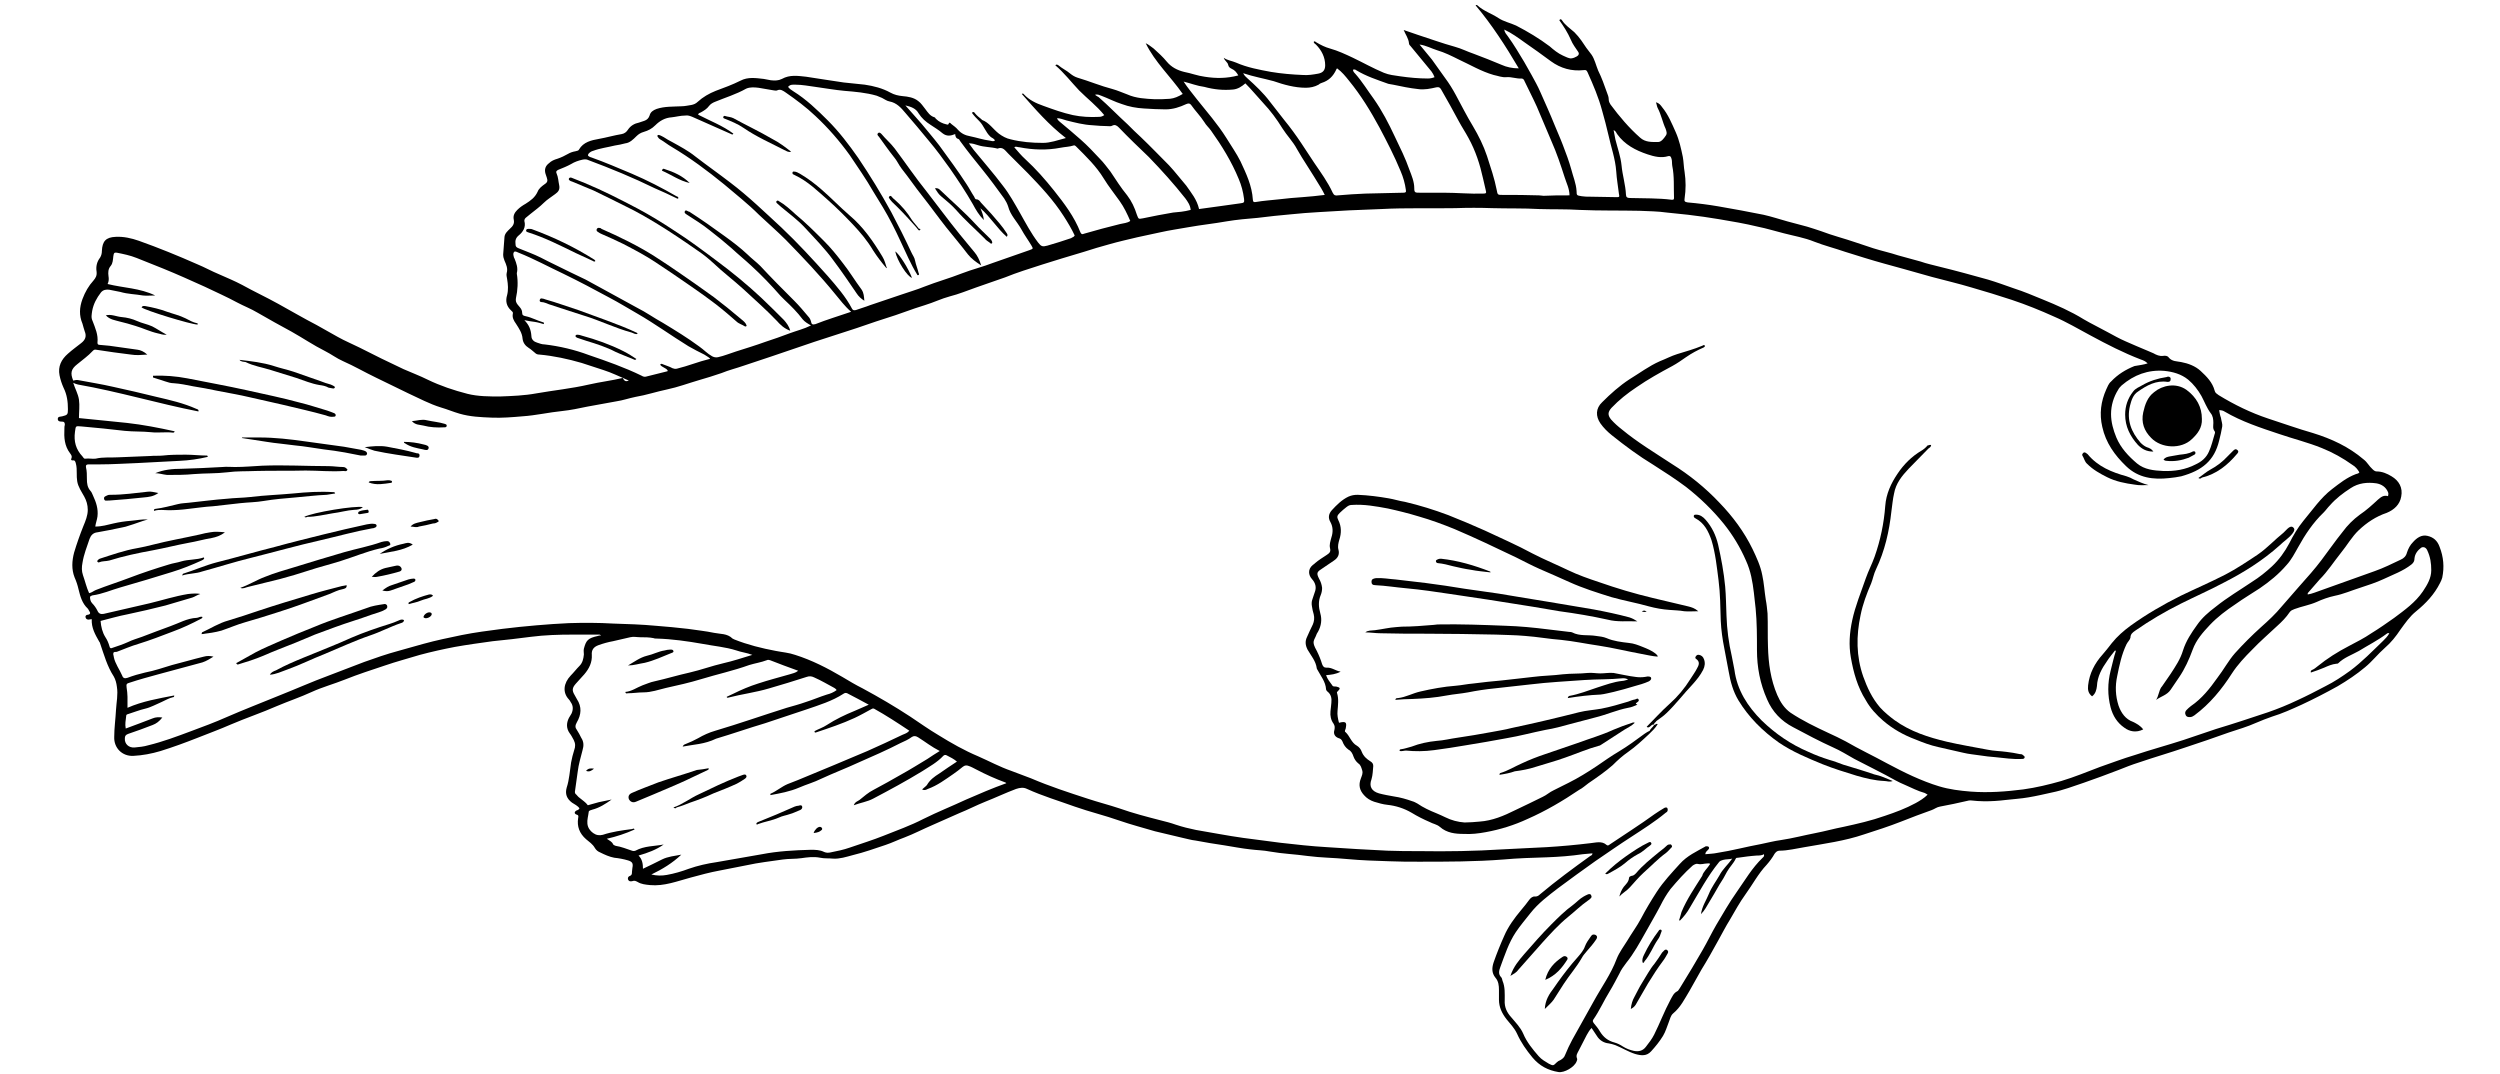 <?xml version="1.0" encoding="utf-8"?>
<!-- Generator: Adobe Illustrator 25.0.1, SVG Export Plug-In . SVG Version: 6.00 Build 0)  -->
<svg version="1.1" xmlns="http://www.w3.org/2000/svg" xmlns:xlink="http://www.w3.org/1999/xlink" x="0px" y="0px"
	 viewBox="0 0 566.9 243.6" style="enable-background:new 0 0 566.9 243.6;" xml:space="preserve">
<g id="Layer_1">
</g>
<g id="Layer_13">
</g>
<g id="Layer_12">
</g>
<g id="Layer_11">
</g>
<g id="Layer_10">
</g>
<g id="Layer_9">
</g>
<g id="Layer_8">
</g>
<g id="Layer_7">
</g>
<g id="Layer_6">
</g>
<g id="Layer_5">
</g>
<g id="Layer_4">
</g>
<g id="Layer_3">
	<g>
		<path d="M142.6,86.3c-2.1-0.9-3.9-1.8-5.8-2.4c-1.6-0.5-3.3-1.1-4.9-1.6c-3.1-0.9-6.3-1.6-9.6-1.9c-0.4,0-0.7-0.1-1-0.4
			c-0.5-0.4-0.9-0.8-1.4-1.1c-0.8-0.5-1.3-1.2-1.4-2.1c-0.1-1.3-0.8-2.3-1.5-3.4c-0.5-0.7-0.9-1.4-0.7-2.3c0.1-0.3-0.2-0.5-0.4-0.7
			c-1.1-1-1.3-2.2-0.9-3.5c0.3-1.2,0.2-2.4,0-3.6c-0.1-0.5-0.2-1-0.1-1.4c0.3-1-0.1-1.9-0.5-2.8c-0.2-0.5-0.3-0.9-0.3-1.4
			c0.1-1.3,0.2-2.7,0.3-4c0.1-0.8,0.7-1.3,1.2-1.8c0.7-0.6,1.1-1.2,0.9-2.1c-0.2-0.9,0.2-1.6,0.8-2.2c0.6-0.6,1.2-1,1.9-1.4
			c1.1-0.7,2.1-1.4,2.7-2.7c0.3-0.8,1-1.3,1.7-1.8c0.6-0.4,0.6-0.8,0.4-1.4c-0.1-0.3-0.2-0.6-0.3-0.9c-0.3-1,0-1.8,0.8-2.4
			c0.5-0.5,1.2-0.8,1.9-1c0.9-0.3,1.7-0.7,2.4-1.1c0.5-0.3,1.1-0.5,1.7-0.6c0.3-0.1,0.7-0.1,0.8-0.4c1-1.7,2.8-2.1,4.5-2.4
			c1.7-0.3,3.4-0.8,5.2-1.1c0.6-0.1,1.1-0.5,1.4-1c0.6-0.9,1.5-1.4,2.5-1.6c0.4-0.1,0.8-0.3,1.2-0.4c0.6-0.2,1-0.6,1.2-1.2
			c0.2-0.8,0.8-1.2,1.6-1.5c1.8-0.6,3.7-0.5,5.6-0.6c0.8,0,1.6-0.2,2.3-0.3c0.5-0.1,1-0.3,1.4-0.7c1.2-1.1,2.6-1.9,4.1-2.5
			c1.9-0.7,3.8-1.4,5.6-2.3c1.7-0.9,3.5-0.6,5.3-0.4c0.5,0.1,1.1,0.2,1.6,0.3c0.9,0.1,1.7,0.1,2.5-0.3c1.8-1,3.6-0.7,5.5-0.5
			c2.8,0.4,5.6,0.9,8.5,1.3c1.6,0.2,3.2,0.3,4.8,0.5c2,0.3,4,0.8,5.8,1.8c0.9,0.5,1.8,0.7,2.8,0.8c1.2,0.1,2.5,0.3,3.5,1.1
			c0.7,0.5,1.1,1.2,1.6,1.8c0.6,0.8,1.1,1.6,2.1,1.9c0.2,0,0.2,0.3,0.4,0.4c0.6,0.6,1.4,1,2.3,1.2c0.2,0,0.4,0.2,0.5-0.1
			c0.2-0.5,0.4-0.2,0.6,0c0.5,0.4,1.1,0.8,1.5,1.3c0.8,0.9,1.7,1.3,2.8,1.5c1.5,0.3,2.9,0.8,4.5,1c0.4,0.1,0.7,0.2,1.1,0
			c-0.1-0.5-0.7-0.6-1-0.9c-1.1-1-1.5-2.5-2.5-3.5c-0.6-0.6-1.2-1.2-1.7-1.9c0.3-0.4,0.6-0.1,0.7,0.1c0.4,0.5,0.9,0.9,1.4,1.3
			c0.1,0.1,0.1,0.1,0.2,0.2c1.6,0.6,2.5,2.1,3.8,3.1c0.8,0.6,1.7,1.1,2.7,1.3c2.4,0.6,4.8,0.8,7.3,0.8c1.7,0,3.3-0.6,5.2-1.1
			c-3.9-3-6.9-6.5-10-10c0.3-0.2,0.4,0,0.5,0.1c1.2,1.3,2.7,2,4.4,2.6c2.2,0.8,4.4,1.6,6.7,2.1c1.9,0.4,3.9,0.5,5.9,0.4
			c0.4,0,0.8-0.1,1.2-0.4c-1.7-2.1-3.8-3.7-5.7-5.6c-1.8-1.9-3.4-4-5.4-5.7c0.3-0.3,0.5-0.1,0.7,0c0.8,0.7,1.9,1.2,2.7,1.9
			c0.5,0.4,1,0.7,1.6,0.9c2.7,0.8,5.3,1.9,8,2.6c1.1,0.3,2.2,0.8,3.3,1.2c2,0.9,4.2,1,6.3,1.1c1.1,0,2.3,0,3.4-0.1
			c1-0.1,1.9-0.5,2.9-1.1c-2.8-4-6.3-7.2-8.4-11.5c0.7,0.3,1.2,0.8,1.8,1.2c1.1,1,2.1,1.9,3,3c1,1.2,2.3,1.9,3.9,2.3
			c1.6,0.3,3.1,0.9,4.7,1.1c2.5,0.4,5,0.4,7.6-0.3c-0.4-0.7-0.8-1.2-1.5-1.5c-0.4-0.2-0.7-0.4-0.8-0.9c-0.1-0.6-0.8-0.9-1-1.6
			c0.8,0.6,1.9,0.7,2.8,1.1c2.5,1.1,5.2,1.6,7.9,2.1c2.4,0.4,4.8,0.6,7.2,0.7c1.2,0.1,2.4-0.1,3.5-0.3c1.1-0.2,1.6-0.8,1.6-1.9
			c0-1.8-0.8-3.4-2.1-4.7c-0.2-0.2-0.5-0.3-0.5-0.6c0.2-0.3,0.4,0,0.6,0.1c1,0.6,2,1.1,3.1,1.4c1.8,0.5,3.5,1.3,5.2,2.1
			c2.3,1.1,4.6,2.4,7,3.4c1.2,0.5,2.4,0.6,3.7,0.8c2.1,0.3,4.2,0.5,6.3,0.5c0.5,0,1-0.1,1.5-0.3c-0.2-0.5-0.4-0.9-0.7-1.3
			c-1.6-1.9-3.1-3.8-4.7-5.7c-0.2-0.2-0.4-0.4-0.4-0.7c-0.1-1.1-0.8-2-1.2-3c1.1,0.4,2.1,0.7,3.2,1.1c2.8,0.9,5.5,1.9,8.4,2.7
			c1.5,0.4,2.8,1.1,4.3,1.6c2.1,0.8,4.2,1.6,6.3,2.5c1.1,0.5,2.4,0.8,3.9,0.8c-3-5.1-6.1-9.9-9.8-14.3c0.2-0.1,0.3-0.1,0.4,0
			c1.4,1.3,3.3,1.9,4.8,2.9c1.2,0.8,2.7,1.1,4,1.7c2.7,1.4,5.2,2.9,7.6,4.7c0.9,0.8,1.9,1.6,3,2.1c0.5,0.2,1,0.5,1.5,0.6
			c0.5,0.2,1.7-0.3,2-0.7c0.2-0.3,0.1-0.5,0-0.7c-0.6-0.9-1.3-1.8-1.7-2.8c-0.7-1.6-1.6-3-2.6-4.4c0.2-0.4,0.5-0.2,0.6,0
			c0.7,1.1,1.8,1.8,2.8,2.7c0.6,0.6,1.1,1.2,1.6,1.9c0.7,1.1,1.5,2.2,2.3,3.2c0.7,1,1,2.4,1.5,3.6c0.8,1.6,1.4,3.3,2,5
			c0.2,0.5,0.4,1,0.4,1.6c0,0.4,0.2,0.8,0.4,1.1c2,2.7,4.2,5.3,6.7,7.5c1.2,1.1,2.7,1,4.1,1c0.7,0,1.3-0.8,1.7-1.4
			c0.4-0.5,0.2-1,0-1.6c-0.7-1.5-1-3.2-1.8-4.7c-0.2-0.4-0.2-0.8-0.4-1.3c0.8,0.2,1.1,0.7,1.4,1.1c1.4,1.7,2.2,3.7,3.1,5.7
			c0.8,1.8,1.2,3.7,1.6,5.6c0.2,1.1,0.2,2.3,0.4,3.4c0.3,2,0.3,4,0,6c-0.1,0.6,0,0.8,0.7,0.9c2.3,0.2,4.7,0.5,7,0.9
			c3.4,0.6,6.8,1.2,10.2,1.9c1.8,0.4,3.6,1,5.4,1.5c1.5,0.4,3,0.8,4.5,1.2c1.1,0.3,2.1,0.7,3.1,1c2.6,1,5.4,1.7,8,2.6
			c1.3,0.4,2.6,0.9,3.9,1.3c1.9,0.6,3.8,1,5.6,1.6c1.7,0.5,3.4,0.9,5.1,1.4c1.4,0.5,2.9,0.8,4.4,1.2c3.7,0.9,7.3,1.9,10.9,2.9
			c2,0.6,3.9,1.3,5.9,2c2.2,0.7,4.3,1.6,6.5,2.5c3.2,1.3,6.4,2.7,9.3,4.5c1.7,1,3.6,1.9,5.4,2.9c1.3,0.7,2.7,1.5,4.1,2.1
			c1.6,0.7,3.2,1.4,4.9,2.1c0.5,0.2,0.9,0.4,1.4,0.6c0.7,0.4,1.4,0.7,2.2,0.6c0.5-0.1,1.1,0,1.3,0.4c0.8,0.9,1.8,0.8,2.8,1
			c1.6,0.3,3.2,0.9,4.4,2c1.4,1.3,2.7,2.6,3.2,4.5c0.1,0.5,0.5,0.7,0.9,1c3.6,2.2,7.3,4,11.2,5.3c3.4,1.1,6.7,2.3,10.2,3.3
			c4.2,1.3,8.1,3.1,11.5,6c0.8,0.6,1.2,1.5,2,2.2c0.3,0.3,0.6,0.5,0.9,0.5c1.3,0,2.4,0.5,3.4,1.1c1.7,1,2.6,2.6,2.2,4.6
			c-0.3,1.8-1.6,3-3.3,3.7c-2.4,0.8-4.5,2.2-6.3,3.9c-1.6,1.5-2.7,3.5-4.1,5.2c-1.6,2-3,4.2-4.8,6c-0.9,1-1.8,2.1-2.7,3.1
			c0,0,0,0.1,0,0.3c0.5-0.1,1-0.2,1.5-0.4c4.6-1.6,9.1-3.3,13.7-4.9c2-0.7,4-1.7,5.9-2.6c0.7-0.3,1.2-0.8,1.4-1.6
			c0.3-0.9,0.7-1.7,1.4-2.4c0.8-0.9,1.9-1.7,3.2-1.4c1.4,0.3,2.3,1.1,2.8,2.5c0.9,2.3,1.1,4.6,0.6,7c-0.1,0.4-0.3,0.8-0.5,1.2
			c-1.3,2.6-3.2,4.6-5.4,6.4c-1.5,1.2-2.5,2.7-3.6,4.2c-1,1.5-2.1,2.9-3.5,4.1c-1.6,1.4-2.9,3.1-4.5,4.4c-1.9,1.6-4,3-6.2,4.3
			c-2.7,1.5-5.4,2.9-8.2,4.2c-2.2,1-4.4,2-6.7,2.7c-1.2,0.4-2.4,0.9-3.6,1.4c-2,0.9-4.1,1.5-6.2,2.2c-3.3,1.2-6.6,2.3-9.9,3.4
			c-3.5,1.2-7,2.2-10.5,3.4c-1.6,0.5-3.1,1.1-4.6,1.7c-2.6,1-5.3,2-7.9,2.9c-2.4,0.8-4.7,1.7-7.2,2.2c-1.8,0.4-3.5,0.8-5.3,1.1
			c-1.7,0.3-3.5,0.4-5.2,0.6c-1.6,0.2-3.2,0.3-4.8,0.3c-1.1,0-2.1-0.1-3.1-0.2c-0.3,0-0.5,0-0.8,0.1c-2.1,0.5-4.1,0.9-6.2,1.3
			c-0.7,0.1-1.3,0.6-1.9,0.8c-2.3,0.8-4.6,1.7-6.9,2.6c-2.8,1.1-5.6,2-8.4,2.9c-4.4,1.5-9,2.1-13.5,2.9c-1.9,0.3-3.8,0.8-5.7,0.8
			c-0.5,0-0.8,0.3-1.1,0.7c-0.5,0.9-1.1,1.7-1.8,2.5c-1.9,2-3.2,4.5-4.8,6.7c-1.3,1.8-2.4,3.8-3.5,5.7c-1,1.6-1.8,3.2-2.7,4.8
			c-1.2,2.2-2.5,4.5-3.8,6.6c-0.9,1.6-1.8,3.2-2.7,4.8c-1.1,1.8-2,3.7-3.7,5.1c-0.6,0.5-0.7,1.3-1,2c-0.4,1-0.7,2.1-1.3,3.1
			c-0.8,1.3-1.7,2.4-2.7,3.5c-1,1.1-2.2,1-3.6,0.6c-1.6-0.5-3-1.4-4.5-2c-0.5-0.2-1-0.3-1.5-0.4c-1.1-0.1-2.1-0.7-2.7-1.7
			c-0.4-0.6-0.8-1.2-1.2-1.8c-0.5,0.5-0.8,1.1-1.1,1.6c-0.6,1.2-1.2,2.3-1.8,3.5c-0.3,0.6-0.7,1.1-0.4,1.8c0.1,0.2,0,0.5-0.1,0.7
			c-0.5,1.3-2.8,2.6-4.1,2.4c-2.4-0.4-4.3-1.4-5.9-3.3c-1.4-1.7-2.6-3.4-3.5-5.4c-0.6-1.3-1.6-2.3-2.4-3.3c-1-1.3-1.7-2.7-1.7-4.4
			c0-0.7,0-1.5,0-2.2c0-1-0.1-2-0.8-2.8c-0.9-1.1-0.8-2.3-0.4-3.5c0.7-2,1.5-4,2.4-6c0.9-2.1,2.3-4,3.8-5.8c0.7-0.8,1.3-1.6,1.9-2.4
			c0.3-0.4,0.8-0.8,1.3-0.7c0.5,0,0.8-0.2,1.1-0.5c3.7-3.1,7.5-5.9,11.4-8.7c0.2-0.1,0.5-0.2,0.5-0.6c-0.7,0.1-1.5,0.1-2.2,0.2
			c-2.7,0.4-5.4,0.6-8.1,0.7c-3.3,0.1-6.6,0.2-9.9,0.5c-6.4,0.5-12.8,0.5-19.2,0.5c-2.2,0-4.4,0-6.6-0.1c-3.2-0.1-6.4-0.2-9.6-0.5
			c-3-0.3-6-0.3-9-0.7c-2.8-0.4-5.7-0.5-8.5-1c-1.5-0.3-3-0.3-4.5-0.5c-1.9-0.2-3.9-0.6-5.8-0.9c-2.2-0.3-4.4-0.7-6.6-1.1
			c-1-0.1-1.9-0.4-2.9-0.6c-2.1-0.5-4.2-1-6.3-1.5c-2.7-0.8-5.4-1.5-8-2.4c-3.4-1.2-6.8-2-10.2-3.2c-3.6-1.3-7.3-2.4-10.8-4
			c-0.8-0.4-1.6-0.3-2.5,0c-2.4,0.9-4.7,2-7,2.9c-2,0.8-3.9,1.8-5.9,2.6c-2,0.9-4.1,1.8-6.1,2.7c-2.1,0.9-4.2,2-6.3,2.8
			c-1.4,0.5-2.8,1.2-4.3,1.7c-2.4,0.8-4.9,1.7-7.4,2.3c-1.5,0.4-3,0.9-4.5,0.8c-1-0.1-2,0-2.9-0.2c-1.5-0.3-2.9-0.1-4.3,0.1
			c-1.4,0.2-2.8,0.1-4.2,0.3c-2.7,0.4-5.5,0.7-8.2,1.3c-2,0.4-4.1,0.8-6.1,1.2c-2.2,0.4-4.4,1-6.6,1.6c-3,0.8-6,2-9.2,1.7
			c-1-0.1-2-0.2-2.8-0.7c-0.4-0.2-0.7-0.4-1.2-0.2c-0.4,0.1-0.8,0.1-1-0.4c-0.1-0.4,0.1-0.7,0.5-0.8c0.4-0.2,0.4-0.5,0.4-0.9
			c0-0.3,0.1-0.6,0.1-0.9c0.2-1,0-1.4-1-1.7c-1-0.3-2.1-0.5-3.1-0.6c-1.1-0.2-2.2-0.7-3.2-1.2c-0.5-0.2-0.9-0.5-1.2-1
			c-0.5-0.9-1.3-1.4-2-2c-1.5-1.3-2.1-2.9-1.8-4.8c0.1-0.4,0.1-0.7-0.4-0.8c-0.5-0.2-0.5-0.6,0-0.9c0.2-0.1,0.5-0.1,0.7-0.5
			c-0.4-0.6-1.1-0.9-1.7-1.3c-1.2-0.9-1.6-2-1.2-3.4c0.6-1.8,0.7-3.8,1-5.7c0.2-1,0.4-1.9,0.7-2.8c0.3-0.8,0.3-1.5-0.1-2.3
			c-0.3-0.5-0.5-1-0.9-1.5c-0.8-1.1-0.8-2.3-0.2-3.5c0.2-0.3,0.4-0.7,0.6-1c0.4-0.9,0.4-1.8-0.2-2.6c-0.1-0.2-0.2-0.4-0.4-0.6
			c-1.5-1.6-1.2-3.7,0.4-5.4c0.7-0.7,1.3-1.5,2-2.2c0.7-0.7,0.9-1.6,1-2.6c0-0.4-0.1-0.9,0-1.3c0.5-1.9,0.9-2.4,3.2-2.9
			c0.2-0.1,0.5-0.1,0.7-0.1c-0.3-0.3-0.6-0.2-0.8-0.2c-1.9,0-3.8,0-5.7,0c-3.1,0-6.3,0.1-9.4,0.5c-2.9,0.4-5.8,0.7-8.7,1
			c-2.9,0.4-5.8,0.8-8.6,1.3c-2.6,0.5-5.3,1.1-7.9,1.8c-2.6,0.8-5.3,1.5-7.9,2.4c-3,1-6.1,2-9.1,3.2c-2.5,1-5.1,1.7-7.5,2.8
			c-2.6,1.2-5.3,2.1-7.9,3.2c-3.4,1.5-7,2.7-10.5,4.2c-2.5,1.1-5,2-7.5,3c-2.8,1.1-5.5,2.1-8.4,3c-2,0.6-4.1,1-6.2,1.1
			c-2.5,0.1-4.4-1.8-4.3-4.3c0-2,0.3-4.1,0.4-6.1c0.1-1.8,0.5-3.5,0.2-5.3c-0.1-0.8-0.3-1.6-0.7-2.3c-1.5-2.3-2.2-4.9-3.1-7.5
			c0-0.1-0.1-0.3-0.2-0.4c-0.9-1.6-1.8-3.1-1.7-5.1c-0.3,0-0.5,0.1-0.7,0.1c-0.3,0-0.6-0.1-0.7-0.5c-0.1-0.4,0.2-0.6,0.5-0.6
			c0.7-0.1,0.6-0.5,0.3-0.9c-0.1-0.2-0.2-0.4-0.3-0.5c-1.3-1.2-1.7-2.8-2.1-4.4c-0.2-0.9-0.5-1.8-0.9-2.7c-0.7-1.8-0.6-3.7-0.1-5.6
			c0.6-2,1.3-4,2.1-6c0.5-1.2,1-2.4,1-3.7c0-1.1-0.3-2.1-0.8-3c-0.6-1.1-1.4-2.2-1.6-3.5c-0.1-0.6-0.1-1.2-0.1-1.8
			c0-0.7,0-1.5-0.2-2.2c-0.1-0.4-0.2-0.8-0.7-0.7c-0.3,0-0.5-0.1-0.3-0.5c0.2-0.5-0.1-0.8-0.3-1.1c-1.3-1.7-1.4-3.6-1.3-5.6
			c0-0.3,0-0.6,0.1-0.9c0-0.4-0.1-0.7-0.6-0.7c-0.4,0-1,0-1-0.6c0-0.6,0.6-0.5,1-0.6c1.2-0.3,1.3-0.4,1.3-1.6c0-1.7-0.2-3.3-1-4.9
			c-0.4-0.9-0.7-1.8-0.9-2.8c-0.4-2,0.4-3.6,1.9-4.9c1-0.9,2-1.6,3-2.4c0.9-0.7,1.3-1.5,0.8-2.7c-0.2-0.5-0.3-1.1-0.5-1.7
			c-0.8-1.9-0.7-3.7,0-5.6c0.6-1.6,1.4-3,2.5-4.2c0.5-0.6,0.8-1.1,0.7-2c-0.2-1.2,0.1-2.3,0.8-3.2c0.3-0.5,0.4-1,0.4-1.5
			c0.1-2.2,0.9-3.1,3.1-3.2c1.8-0.1,3.6,0.3,5.3,0.9c4.5,1.6,8.9,3.4,13.2,5.3c1.7,0.7,3.3,1.6,5,2.3c1.8,0.8,3.5,1.5,5.2,2.4
			c2.7,1.5,5.5,2.8,8.2,4.3c2.9,1.6,5.8,3.3,8.7,4.8c1.6,0.9,3.2,1.8,4.8,2.7c1.6,0.9,3.3,1.6,4.9,2.4c3.3,1.7,6.6,3.3,10,4.9
			c1.8,0.8,3.7,1.5,5.5,2.4c2.9,1.4,5.9,2.4,9,3.2c2.4,0.6,4.9,0.6,7.4,0.6c2.7-0.1,5.5-0.2,8.2-0.7c4-0.7,8-1.1,11.9-2
			c2.6-0.6,5.2-0.9,7.7-1.5C141.7,86.6,142,86.5,142.6,86.3z M487,82.4c-0.5-0.5-1-0.7-1.6-0.9c-3.9-1.5-7.6-3.4-11.3-5.4
			c-2.8-1.5-5.5-3.1-8.3-4.3c-3.1-1.4-6.3-2.7-9.6-3.8c-3-1-6-1.9-9.1-2.8c-3-0.9-6-1.6-9-2.4c-2.1-0.6-4.3-1.2-6.4-1.8
			c-2.9-0.8-5.9-1.6-8.8-2.5c-1.5-0.5-3-0.9-4.5-1.4c-2.3-0.8-4.7-1.4-7-2.3c-2.2-0.9-4.6-1.3-6.9-1.9c-2-0.5-3.9-1.1-5.9-1.5
			c-2.9-0.7-5.8-1.2-8.8-1.7c-2.3-0.4-4.6-0.7-7-1c-1.6-0.2-3.2-0.3-4.8-0.5c-2.1-0.3-4.1-0.3-6.2-0.4c-4.5-0.1-9.1,0-13.6-0.2
			c-3.1-0.2-6.1-0.1-9.2-0.2c-3.5-0.2-7.1-0.1-10.6-0.2c-2.8-0.1-5.6-0.1-8.4,0c-5.6,0.1-11.1-0.1-16.7,0.2
			c-2.5,0.1-4.9,0.2-7.4,0.3c-2.3,0.1-4.6,0.3-6.9,0.4c-2.1,0.1-4.2,0.3-6.3,0.5c-2.5,0.2-5,0.5-7.5,0.8c-2.4,0.2-4.7,0.4-7.1,0.8
			c-2.8,0.5-5.7,0.8-8.5,1.3c-2.2,0.4-4.4,0.7-6.6,1.2c-1.7,0.4-3.4,0.7-5.1,1.1c-2.1,0.5-4.3,1-6.4,1.6c-1.9,0.5-3.8,1.1-5.7,1.7
			c-1.7,0.5-3.4,1-5,1.5c-1.5,0.5-3,0.9-4.5,1.4c-2.8,0.9-5.7,1.8-8.4,2.9c-2.2,0.8-4.4,1.5-6.6,2.3c-2,0.7-3.9,1.5-5.9,2
			c-1.9,0.5-3.7,1.4-5.7,2c-3,0.9-5.9,2.1-8.9,3c-2.9,0.9-5.8,2-8.7,2.9c-2.5,0.8-4.9,1.6-7.4,2.4c-3.2,1.1-6.5,2.2-9.7,3.3
			c-2.1,0.7-4.2,1.4-6.3,2.1c-1.7,0.6-3.4,1-5.1,1.7c-1.7,0.6-3.4,1.1-5.1,1.6c-2.4,0.7-4.8,1.6-7.2,2.1c-2.4,0.5-4.8,1.3-7.2,1.7
			c-1.5,0.3-2.9,0.8-4.3,1c-2.2,0.4-4.4,0.8-6.6,1.2c-1.9,0.4-3.8,0.8-5.7,1c-3,0.3-6,1-9,1.2c-2.3,0.2-4.7,0.4-7,0.3
			c-2.5-0.1-4.9-0.2-7.3-0.9c-1.4-0.4-2.8-1-4.2-1.4c-2.6-0.8-5-2.1-7.4-3.2c-2.5-1.2-4.9-2.4-7.4-3.6c-2.5-1.2-4.9-2.6-7.4-3.7
			c-1.4-0.6-2.7-1.6-4.1-2.3c-2.6-1.3-5.1-3-7.6-4.4c-2.6-1.4-5.1-2.8-7.7-4.3c-1.5-0.9-3.1-1.5-4.6-2.3c-2.4-1.3-4.9-2.4-7.4-3.6
			c-3.1-1.4-6.2-2.8-9.4-4.1c-2-0.8-4-1.6-6-2.4c-1.5-0.6-3-0.9-4.5-1.2c-0.6-0.1-0.7,0.1-0.8,0.8c-0.1,0.8-0.1,1.6-0.6,2.2
			c-0.6,0.7-0.6,1.5-0.5,2.3c0.1,0.6,0.1,1.2-0.2,1.8c3.6,0.9,7.3,0.9,10.8,2.6c-1.1,0-2,0.1-2.8,0c-1.7-0.3-3.4-0.3-5.1-0.8
			c-0.8-0.2-1.7-0.3-2.5-0.5c-0.7-0.1-1.4,0-1.9,0.6c-1,1.3-1.7,2.6-2,4.2c-0.1,0.8-0.3,1.5,0.1,2.3c0.6,1.6,1.3,3.1,1.1,4.9
			c0,0.3,0.1,0.5,0.5,0.5c0.7,0.1,1.5,0.1,2.2,0.2c2.1,0.3,4.3,0.6,6.4,0.9c0.7,0.1,1.4,0.4,2.2,1.1c-1.4,0.1-2.5,0.2-3.7,0
			c-2.6-0.3-5.3-0.7-7.9-1.1c-0.4-0.1-0.6,0.1-0.8,0.3c-1,1.1-2.3,2-3.5,3c-1.4,1.1-1.6,2-0.9,3.7c0.4-0.1,0.8-0.2,1.2-0.1
			c2.6,0.5,5.2,0.9,7.8,1.5c3.3,0.7,6.6,1.5,9.9,2.3c3,0.7,6.1,1.4,9,2.7c0.2,0.1,0.6,0.1,0.5,0.6c-9.2-1.8-18.1-4.5-27.3-6.1
			c-0.4-0.1-0.7-0.2-1.1-0.4c0.4,1.3,1.1,2.5,1.3,3.8c0.2,1.4,0,2.8,0,4.2c3.7,0.4,7.3,0.7,10.9,1.1c3.6,0.4,7.2,1.1,10.8,1.9
			c-0.1,0.3-0.2,0.3-0.4,0.3c-1.7-0.2-3.3,0.1-5-0.1c-1.9-0.2-3.9-0.1-5.9-0.3c-3.3-0.4-6.5-0.7-9.8-1c-1.4-0.1-1.3-0.2-1.5,1.2
			c-0.3,2.2,0.2,4,1.7,5.6c0.2,0.2,0.3,0.6,0.7,0.5c0.8-0.1,1.6,0.1,2.3,0c1.7-0.4,3.4-0.2,5-0.3c2.5-0.1,4.9-0.2,7.4-0.3
			c0.9-0.1,1.9,0,2.8-0.1c1.7-0.2,3.5-0.2,5.2-0.2c1.6,0,3.2,0.2,4.8,0.2c0.1,0,0.2,0.1,0.2,0.3c-2.1,0.5-4.2,0.8-6.4,0.9
			c-3.2,0.2-6.3,0.3-9.5,0.5c-2.8,0.1-5.7,0.3-8.5,0.3c-0.9,0-1.7,0-2.6,0c-0.5,0-0.7,0.2-0.6,0.7c0.2,0.8,0.2,1.7,0.2,2.6
			c0,1,0.1,1.9,0.8,2.7c0.3,0.3,0.4,0.7,0.6,1.1c0.7,1.5,1.2,3,1,4.7c-0.1,0.8-0.4,1.5-0.5,2.3c1.5,0,2.8-0.4,4.1-0.7
			c1.3-0.3,2.6-0.5,3.9-0.6c1.3-0.1,2.6-0.4,3.9-0.3c-1.5,0.4-2.9,1-4.3,1.4c-0.5,0.2-1,0.3-1.5,0.4c-1.9,0.4-3.8,0.8-5.6,1.1
			c-1,0.1-1.5,0.7-1.8,1.5c-0.6,1.8-1.3,3.5-1.6,5.4c-0.2,1-0.2,1.9,0.1,2.8c0.5,1.4,0.8,2.8,1.4,4.1c0.6-0.1,1-0.5,1.5-0.7
			c2.5-1,5.1-1.8,7.7-2.8c2.9-1.1,5.9-2.1,8.9-3c0.9-0.3,1.9-0.4,2.8-0.7c1.7-0.5,3.4-0.3,5.1-0.9c0,0,0.1,0.1,0.1,0.2
			c-0.1,0.3-0.4,0.4-0.6,0.5c-2.2,1-4.4,1.9-6.7,2.6c-3.9,1.2-7.8,2.4-11.7,3.5c-2.1,0.6-4.1,1.5-6.3,1.8c-0.2,0-0.4,0.2-0.6,0.3
			c0,0.5,0.1,1.1,0.5,1.5c0.5,0.5,0.9,1.1,1.2,1.7c0.3,0.7,0.8,0.8,1.4,0.7c3.5-0.8,6.9-1.6,10.4-2.4c2.9-0.7,5.7-1.6,8.7-2.1
			c0.8-0.1,2.2-0.2,2.8,0c-0.7,0.2-1.2,0.6-1.8,0.8c-2,0.6-4,1.2-6.1,1.8c-2.8,0.7-5.7,1.4-8.6,2c-2.1,0.4-4.1,1-6.1,1.5
			c0.1,1.3,0.4,2.6,1.1,3.7c0.4,0.6,0.7,1.3,0.9,2c0.1,0.5,0.3,0.6,0.7,0.4c1.2-0.4,2.4-0.8,3.5-1.3c1-0.5,2.1-0.8,3.2-1.2
			c2.1-0.8,4.2-1.6,6.4-2.4c2-0.7,3.8-1.8,6-1.9c0.4,0,0.8-0.4,1.3-0.2c0,0.3-0.2,0.3-0.3,0.4c-2.1,1.1-4.2,2.1-6.4,2.9
			c-2.6,1-5.2,2-7.8,2.8c-1.7,0.5-3.3,1.2-4.9,1.8c-0.3,0.1-0.7-0.1-0.8,0.3c-0.1,0.3,0.1,0.6,0.1,0.9c0.3,1.5,1.3,2.8,1.9,4.2
			c0.2,0.6,0.6,0.7,1.2,0.5c1.3-0.5,2.7-0.9,4-1.2c2.1-0.4,4.1-1.1,6.1-1.7c2.4-0.6,4.7-1.3,7.2-1.9c0.7-0.2,1.4-0.2,2.2,0
			c-0.8,0.5-1.6,1-2.5,1.3c-3.3,0.9-6.7,1.8-10,2.7c-2.2,0.6-4.4,1.2-6.5,1.9c-0.7,0.2-0.8,0.3-0.7,1.1c0.1,0.7,0.2,1.4,0.2,2.1
			c0,0.8,0,1.6,0,2.5c3.4-1.5,7-2.1,10.6-2.8c0,0.3-0.1,0.4-0.3,0.4c-0.9,0.2-1.7,0.7-2.6,1.1c-1.2,0.5-2.4,1.2-3.7,1.5
			c-1.3,0.3-2.5,0.8-3.8,1.2c-0.3,0.1-0.5,0.1-0.5,0.5c-0.1,0.9-0.3,1.8-0.1,2.8c2.1-0.8,4.1-1.5,6.1-2.3c0.7-0.3,1.4-0.3,2.2-0.2
			c-0.7,0.9-1.4,1.4-2.2,1.7c-1.8,0.7-3.7,1.4-5.5,2c-0.6,0.2-0.8,0.5-0.8,1c-0.1,1.3,0.9,2.2,2.2,2.1c1.1-0.1,2.1-0.2,3.1-0.5
			c3.3-0.8,6.5-2,9.7-3.2c2.7-1,5.4-2,8.1-3.2c3.9-1.7,7.8-3.2,11.7-4.8c3.8-1.5,7.6-3.2,11.4-4.6c2.7-1,5.4-2.1,8.1-3.1
			c2.5-0.9,5.1-1.8,7.7-2.5c1.9-0.5,3.8-1.1,5.7-1.6c2.9-0.8,5.8-1.4,8.7-2c3-0.6,6.1-1,9.2-1.4c2.6-0.3,5.1-0.6,7.7-0.8
			c2.5-0.2,4.9-0.4,7.4-0.5c3.4-0.1,6.7-0.1,10.1,0.1c3.2,0.1,6.4,0.2,9.6,0.5c2.4,0.2,4.9,0.4,7.3,0.7c2,0.3,4,0.5,5.9,0.9
			c1.4,0.3,3,0.1,4.2,1.3c0.1,0.1,0.3,0.1,0.4,0.2c3,1.2,6.2,2,9.4,2.6c1.5,0.3,3,0.4,4.4,0.9c3.8,1.2,7.3,3,10.7,5
			c1.5,0.9,3,1.8,4.6,2.6c3.7,2,7.3,4.1,10.8,6.4c2.1,1.4,4.2,2.9,6.4,4.2c2.9,1.8,5.9,3.5,9,4.8c2.5,1.1,4.9,2.4,7.5,3.3
			c1.5,0.6,3,1.1,4.5,1.7c4.2,1.8,8.5,3.2,12.8,4.6c2.4,0.8,4.8,1.4,7.2,2.2c3.1,1.1,6.2,1.9,9.3,2.7c1.2,0.3,2.4,0.6,3.5,1
			c1.5,0.5,3.1,0.9,4.6,1.2c3.6,0.6,7.1,1.3,10.7,1.8c2.8,0.4,5.6,0.7,8.4,1.1c3.5,0.4,7.1,0.8,10.6,1c4.6,0.3,9.1,0.6,13.7,0.8
			c2.4,0.1,4.9,0.1,7.3,0.1c6.3,0.1,12.5,0,18.8-0.4c3.3-0.2,6.6-0.3,10-0.5c3.3-0.2,6.6-0.5,9.9-0.9c1.2-0.1,2.6-0.6,3.7,0.4
			c0.2,0.2,0.5,0.1,0.7-0.1c3.4-2.3,6.9-4.5,10.2-6.9c0.7-0.5,1.4-0.9,2.2-1.4c0.2-0.1,0.6-0.2,0.7,0.1c0.1,0.3,0.1,0.5-0.1,0.8
			c-0.1,0.1-0.2,0.1-0.3,0.2c-2.4,2-5.1,3.7-7.7,5.4c-2.8,1.8-5.5,3.7-8.3,5.6c-2.8,2-5.6,4-8.4,6.1c-2.2,1.7-4.5,3.4-6.3,5.7
			c-1.1,1.4-2.3,2.8-3.3,4.3c-1.6,2.4-2.5,5.2-3.5,7.9c-0.3,0.8-0.5,1.6,0.2,2.3c0.2,0.2,0.2,0.5,0.3,0.8c0.6,1.4,0.5,2.9,0.5,4.4
			c-0.1,1.6,0.5,2.8,1.5,3.9c1,1.2,2.1,2.3,2.7,3.7c0.8,1.9,2.1,3.5,3.5,5.1c0.7,0.8,1.5,1.2,2.3,1.7c1,0.5,1,0.5,1.8-0.3
			c0.2-0.2,0.5-0.4,0.8-0.5c0.5-0.3,0.9-0.6,1.1-1.2c0.5-1.2,1-2.3,1.6-3.4c1.6-2.9,3.2-5.7,4.8-8.6c1.8-3.3,4-6.3,5.3-9.8
			c0.6-1.5,1.6-2.8,2.4-4.1c1-1.7,2.2-3.3,3.1-5c1.1-2.1,2.3-4.1,3.6-6.1c1.5-2.3,3.4-4.3,5.2-6.3c1.7-1.9,3.8-2.8,5.9-4
			c0,0,0.1,0,0.1,0c0.2,0,0.5,0,0.6,0.2c0.1,0.2,0,0.4-0.1,0.5c-0.2,0.3-0.7,0.5-0.7,1.1c0.9-0.1,1.8-0.1,2.7-0.3
			c3.3-0.5,6.6-1.4,9.9-2c1.5-0.3,3-0.7,4.5-0.9c2.7-0.4,5.3-1.1,7.9-1.6c2.1-0.4,4.2-1,6.3-1.4c3.2-0.7,6.3-1.4,9.4-2.5
			c2.4-0.8,4.8-1.7,7-2.9c0.9-0.5,1.9-1.1,2.7-1.9c-0.3-0.2-0.5-0.3-0.7-0.4c-1.5-0.4-3-1.2-4.4-1.8c-1.5-0.6-3-1.5-4.5-2.3
			c-1-0.5-1.9-1-2.9-1.5c-1.4-0.7-2.7-1.4-4.1-2.1c-1.6-0.9-3.2-1.9-4.8-2.6c-3.1-1.4-6.1-3-9.1-4.6c-2.7-1.4-4.7-3.5-5.9-6.3
			c-1.6-3.6-2.3-7.3-2.3-11.2c0-3.1,0-6.3-0.3-9.4c-0.1-1.2-0.3-2.4-0.4-3.6c-0.3-2.5-0.7-4.9-1.8-7.3c-1.3-3-3-5.8-5-8.3
			c-2.5-3.1-5.4-5.9-8.6-8.4c-2.4-1.8-4.9-3.4-7.4-5c-3.3-2-6.4-4.3-9.4-6.7c-1-0.8-1.9-1.7-2.6-2.7c-1.1-1.6-1.1-3.4,0.4-4.8
			c1.9-1.9,3.9-3.7,6.2-5.2c2.3-1.4,4.4-3,6.9-4.1c1.3-0.5,2.6-1.2,3.9-1.6c1.9-0.6,3.8-1.1,5.7-1.9c0.2-0.1,0.4-0.3,0.6,0
			c0,0.2-0.1,0.3-0.3,0.4c-1.4,0.6-2.7,1.3-4,2.2c-1,0.7-2,1.4-3.1,2c-2.8,1.5-5.5,3-8.1,4.8c-2.1,1.4-4,2.9-5.7,4.7
			c-0.8,0.9-0.9,1.6-0.1,2.6c0.8,0.9,1.6,1.6,2.5,2.3c3.5,2.9,7.5,5.3,11.3,7.8c4,2.5,7.6,5.4,10.8,8.8c3,3.1,5.6,6.6,7.5,10.5
			c0.9,1.9,1.8,3.8,2.2,5.9c0.4,1.8,0.5,3.7,0.8,5.6c0.2,1,0.3,2.1,0.4,3.1c0.1,2.5,0,5.1,0.1,7.6c0.1,3.7,0.6,7.4,2.1,10.9
			c0.7,1.6,1.6,3,3,4c2.7,1.8,5.6,3.2,8.6,4.6c1.3,0.6,2.6,1.2,3.9,1.9c3.1,1.8,6.3,3.3,9.4,5c1.9,1,3.8,2,5.8,2.9
			c2,0.9,4,1.7,6,2.3c2.3,0.7,4.7,1,7.2,1.2c4,0.3,8,0,11.9-0.5c2.9-0.4,5.8-1.1,8.6-1.9c3-0.9,5.9-2.1,8.8-3.2
			c2.6-0.9,5.2-1.9,7.9-2.7c3.6-1.2,7.3-2.2,11-3.4c2.5-0.8,4.9-1.7,7.4-2.5c4-1.2,7.9-2.5,11.8-3.8c2.3-0.8,4.5-1.7,6.6-2.7
			c2.2-1,4.3-2.1,6.4-3.2c2-1,3.8-2.2,5.6-3.5c2.7-2,5.1-4.5,7.5-6.8c0.5-0.5,1-1,1.4-1.7c-0.3-0.1-0.5,0-0.6,0.1
			c-2,1.5-4.2,2.6-6.3,3.9c-1.6,0.9-3.4,1.5-4.7,2.8c-0.1,0.1-0.3,0.1-0.4,0.1c-1,0.1-1.9,0.5-2.8,0.9c-1,0.4-2,0.8-3,1.1
			c-0.1-0.4,0.1-0.5,0.3-0.6c0.5-0.2,0.8-0.5,1.2-0.8c2.2-1.8,4.6-3.3,7.1-4.6c1.7-0.9,3.5-1.8,5.1-2.9c1.8-1.1,3.5-2.3,5.2-3.5
			c2.4-1.8,4.8-3.5,6.5-6c1-1.5,1.9-3,1.9-4.8c0-1.6-0.2-3-0.9-4.5c-0.3-0.7-0.9-0.9-1.4-0.6c-0.8,0.6-1.4,1.4-1.5,2.4
			c0,0.6-0.2,1-0.7,1.4c-1.9,1.5-4.2,2.3-6.3,3.3c-1.7,0.8-3.6,1.4-5.4,2c-1.9,0.6-3.7,1.4-5.7,1.8c-1.4,0.3-2.8,0.8-4.1,1.4
			c-1.6,0.7-3.4,1-5,1.6c-0.5,0.2-0.8,0.3-1.1,0.7c-0.8,1.2-1.8,2.2-2.8,3.1c-1.9,1.8-3.9,3.5-5.7,5.4c-1.7,1.7-3.3,3.4-4.6,5.4
			c-2.3,3.6-5,6.9-8.5,9.5c-0.3,0.2-0.6,0.4-1,0.4c-0.4,0-0.8,0-1-0.5c-0.2-0.4-0.1-0.8,0.2-1.1c0.3-0.3,0.6-0.6,1-0.9
			c2.5-1.7,4.3-4,6-6.4c1.4-1.8,2.5-3.9,4-5.6c1.9-2.1,3.8-4,5.9-5.9c1.7-1.5,3.3-3,4.7-4.7c1.4-1.6,2.7-3.1,4.1-4.7
			c1.7-1.9,3.4-3.8,4.9-5.8c1.6-2.1,3.1-4.3,4.8-6.4c1.1-1.5,2.4-2.8,3.9-3.9c1.5-1,2.8-2.2,4.1-3.4c0.7-0.6,1.3-1.1,2.3-0.8
			c0.1-0.4,0.1-0.6,0-0.9c-0.5-1.2-1.5-1.8-2.6-2c-2.1-0.3-4.1-0.1-5.9,1.1c-1.7,1.1-3.3,2.3-4.7,3.9c-0.5,0.5-0.9,1.1-1.4,1.6
			c-2.4,2.3-4.2,5-5.8,7.9c-0.8,1.4-1.5,2.8-2.6,4c-1.8,2.1-3.9,3.8-6.1,5.3c-1.8,1.2-3.7,2.3-5.5,3.6c-2.1,1.4-4.1,2.9-5.8,4.7
			c-1.6,1.7-3.1,3.4-3.9,5.6c-0.8,2.2-1.8,4.4-3.1,6.3c-0.6,0.9-1.3,1.9-1.9,2.8c-0.8,1.2-2.2,1.5-3.3,2.3c0.6-0.9,0.6-2,1.2-2.9
			c0,0,0.1-0.1,0.1-0.1c0.7-1,1.3-1.9,2-2.9c1.1-1.7,2.2-3.3,2.8-5.3c0.7-2.2,1.9-4,3.2-5.8c1.1-1.6,2.6-2.9,4.2-4.1
			c2.6-2.1,5.5-3.8,8.3-5.7c1.6-1,3.1-2.2,4.5-3.5c1.6-1.5,2.9-3.3,3.9-5.2c0.9-1.8,1.9-3.5,3.2-5.1c2.1-2.5,3.9-5.2,6.5-7.2
			c1.7-1.3,3.3-2.6,5.4-3.4c0.3-0.1,0.6-0.1,0.8-0.4c-0.4-0.7-0.9-1.3-1.6-1.7c-2.1-1.5-4.4-2.8-6.9-3.8c-3.2-1.3-6.5-2.1-9.7-3.2
			c-4.2-1.4-8.5-2.8-12.4-5.1c-0.3-0.2-0.7-0.3-1.2-0.3c0.1,0.6,0.2,1.2,0.4,1.7c0.1,0.7,0.4,1.5,0.3,2c-0.2,1.1-0.4,2.1-0.7,3.2
			c-1.1,4.6-3.9,6.8-8.6,8.1c-0.9,0.2-1.8,0.3-2.7,0.4c-3.6,0.4-7,0-9.8-2.7c-2.6-2.5-4.6-5.3-5.4-8.9c-0.7-3-0.3-5.8,0.9-8.5
			c0.3-0.6,0.5-1.3,1.1-1.8c1.5-1.6,3.3-2.7,5.3-3.5C485.2,82.8,486.1,82.7,487,82.4z M193,70.7c-1.5-1.3-2.5-2.7-3.6-4
			c-3.5-4.3-7.3-8.3-11.2-12.3c-2-2-4.1-3.8-6.1-5.7c-2.5-2.5-5.2-4.6-7.9-6.9c-3.8-3.1-7.7-6-11.9-8.5c-0.9-0.5-1.7-1.2-2.6-1.7
			c-0.2-0.1-0.4-0.3-0.5-0.5c-0.1-0.1-0.2-0.3-0.1-0.4c0.1-0.1,0.2-0.1,0.3-0.1c0.4,0.1,0.7,0.3,1.1,0.5c0.6,0.4,1.3,0.8,1.9,1.1
			c1.8,1,3.7,2,5.3,3.3c2.6,2,5.3,3.9,7.9,5.9c4.1,3.1,7.8,6.7,11.6,10.2c3.7,3.5,7.1,7.2,10.5,11c2,2.3,4.1,4.7,5.5,7.4
			c0.2,0.4,0.5,0.4,0.9,0.3c1.1-0.4,2.2-0.7,3.2-1.1c2.4-0.8,4.7-1.6,7.1-2.4c1.7-0.6,3.5-1.1,5.2-1.8c2.8-1.1,5.7-1.9,8.5-3
			c2.3-0.9,4.8-1.5,7.1-2.4c2.8-1,5.5-1.9,8.3-2.9c0.8-0.3,0.8-0.3,0.4-1c-0.7-1.2-1.6-2.4-2.3-3.7c-1-1.8-2.5-3.2-3-5.2
			c-0.2-0.6-0.5-1.2-0.9-1.8c-1.6-2.2-3.2-4.4-4.9-6.5c-1.7-2.1-3.4-4.2-5-6.4c-0.2-0.2-0.2-0.5-0.5-0.6c-0.5-0.1-0.7-0.6-0.7-1.1
			c-1,0.4-1.9,0.6-2.9-0.2c-0.8-0.7-1.8-1.3-2.7-1.9c-1.1-0.7-2-1.5-2.7-2.6c-0.6-1.1-1.7-1.5-3-1.8c1.3,1.5,2.5,2.8,3.7,4.2
			c1.3,1.6,2.7,3.2,4,4.9c2.1,2.9,4.2,5.7,6.2,8.8c0.6,0.9,1.1,1.9,1.7,2.8c0.1,0.2,0.2,0.6,0.5,0.6c0.5,0,0.8,0.4,1,0.7
			c0.8,0.9,1.6,1.7,2.4,2.6c1.2,1.4,2.5,2.8,3.5,4.4c0.1,0.2,0.3,0.4,0,0.8c-2.2-1.9-3.7-4.5-6-6.5c0.4,0.9,0.7,1.7,0.8,2.7
			c-1.1-1.1-1.8-2.3-2.5-3.6c-1.6-2.8-3.4-5.5-5.2-8.1c-1.5-2.1-3.1-4.3-4.8-6.3c-1.7-2.1-3.5-4.2-5.3-6.3c-1-1.2-2-2.3-3.6-2.6
			c-0.6-0.1-1.1-0.5-1.7-0.8c-0.4-0.2-0.8-0.3-1.2-0.5c-2.4-0.7-4.9-0.9-7.3-1.1c-2.2-0.2-4.4-0.6-6.6-0.9c-1.5-0.2-3-0.5-4.5-0.5
			c-0.6,0-1.2-0.1-1.7,0.5c0.3,0.4,0.7,0.7,1.2,1c2.9,1.8,5.4,4.2,7.8,6.6c2.6,2.6,4.8,5.5,6.9,8.5c2.7,4,5.2,8.1,7.5,12.3
			c1.6,3,3.1,6,4.5,9c0.3,0.7,0.8,1.3,0.9,2c0.2,1,0.6,1.9,0.8,2.8c0.1,0.2,0.2,0.4-0.1,0.5c-0.1,0-0.2,0-0.2-0.1
			c-1.5-2.4-2.6-5.1-3.8-7.6c-1.2-2.6-2.5-5.2-4-7.7c-0.7-1.2-1.5-2.4-2.2-3.6c-1.6-2.8-3.5-5.5-5.3-8.2c-2.3-3.2-4.9-6.2-7.8-8.9
			c-2.1-2-4.4-3.7-6.7-5.3c-0.6-0.4-1.2-0.9-2-0.5c-0.2,0.1-0.5,0-0.7,0c-1.2-0.2-2.3-0.4-3.5-0.6c-0.9-0.1-1.9-0.2-2.8,0.2
			c-2.3,1.3-4.7,2-7.1,3c-0.5,0.2-1,0.5-1.3,0.9c-0.5,0.7-1.2,1.1-1.9,1.5c-0.2,0.1-0.5,0.1-0.6,0.5c2.7,1.4,5.6,2.5,8,4.3
			c-0.2,0.3-0.3,0.2-0.5,0.1c-2.9-1.3-5.9-2.6-8.8-3.9c-0.5-0.2-1-0.4-1.6-0.3c-1.1,0-2.1,0.3-3.1,0.4c-1.5,0.1-2.7,0.8-3.7,1.8
			c-0.8,0.8-1.6,1.2-2.6,1.5c-0.7,0.2-1.2,0.5-1.7,1c-0.7,0.7-1.5,1.5-2.5,1.6c-0.8,0.2-1.6,0.4-2.4,0.5c-1.6,0.4-3.3,0.6-4.9,1.2
			c-0.4,0.1-0.7,0.3-1,0.6c-0.2,0.3-0.3,0.5,0.1,0.7c0.2,0.1,0.4,0.2,0.5,0.2c3.1,1.1,6.1,2.4,9.2,3.7c3.5,1.5,6.8,3.2,10.1,5.1
			c0.2,0.1,0.5,0.1,0.4,0.5c-0.2,0.1-0.3,0-0.5-0.1c-1.6-0.8-3.2-1.5-4.8-2.2c-4.9-2.4-10-4.5-15.1-6.4c-0.4-0.2-0.8-0.2-1.3-0.1
			c-0.9,0.2-1.8,0.5-2.6,1c-0.9,0.5-1.9,0.9-2.9,1.3c-0.4,0.2-0.6,0.4-0.4,0.8c0.4,0.9,0.4,1.8,0.6,2.7c0.2,1-0.2,1.5-0.9,2
			c-0.9,0.7-1.8,1.2-2.6,2c-0.9,0.9-2,1.7-3,2.5c-0.4,0.3-0.7,0.6-1.1,0.9c-0.2,0.2-0.3,0.4-0.3,0.7c0.4,1.4-0.3,2.5-1.3,3.3
			c-0.7,0.6-0.8,1.2-0.7,2c0,0.5,0.2,0.7,0.7,0.9c1.7,0.7,3.4,1.3,5,2.1c1.1,0.6,2.2,1.1,3.4,1.7c2.2,1.1,4.5,2.2,6.8,3.3
			c1.1,0.6,2.2,1.2,3.3,1.8c2.8,1.5,5.6,3.1,8.4,4.6c2,1,3.8,2.3,5.8,3.4c2.8,1.7,5.6,3.4,8.3,5.4c1,0.7,1.8,1.6,2.9,2.2
			c0.4,0.2,0.8,0.3,1.3,0.2c1.4-0.3,2.8-0.9,4.1-1.3c2.2-0.7,4.5-1.4,6.7-2.2c1.8-0.6,3.6-1.2,5.4-1.9c1.6-0.6,3.3-1,4.9-1.8
			c-0.7-0.4-1.4-0.8-1.9-1.4c-1.2-1.6-2.6-3-4.1-4.4c-0.3-0.3-0.6-0.6-0.9-0.9c-2.1-2.4-4.3-4.7-6.6-6.8c-1.5-1.4-3-2.6-4.5-4
			c-1.6-1.4-3.3-2.8-5-4.1c-1.6-1.3-3.4-2.4-5.1-3.5c-0.3-0.2-0.7-0.4-0.5-0.8c0.2-0.4,0.6,0,0.9,0.1c0,0,0.1,0,0.1,0
			c2.8,1.8,5.5,3.7,8.1,5.6c1.8,1.3,3.5,2.6,5.1,4.1c0.9,0.9,2,1.7,2.9,2.6c2.5,2.7,5.1,5.3,7.7,7.9c1.1,1.1,2.2,2.4,3.2,3.6
			c0.3,0.3,0.5,0.7,0.6,1.1c0.1,0.6,0.3,0.8,1,0.6C187.4,72.5,190.1,71.7,193,70.7z M154.8,169.3c0.2-0.5,0.5-0.5,0.7-0.6
			c1-0.4,1.9-0.8,2.8-1.3c1.2-0.7,2.5-1.3,3.9-1.7c5.4-1.6,10.8-3.5,16.2-5.2c1.4-0.4,2.9-0.8,4.3-1.3c1.6-0.5,3.2-1.2,4.8-1.7
			c0.8-0.2,1.5-0.5,2.2-1c-0.1-0.3-0.3-0.3-0.5-0.5c-1.5-0.8-3-1.7-4.6-2.4c-0.6-0.3-1.1-0.3-1.7-0.1c-2.8,0.9-5.7,1.8-8.5,2.6
			c-3,0.9-6.2,1.3-9.3,2.1c-0.1,0-0.3,0.1-0.3-0.2c0.5-0.2,1-0.5,1.5-0.7c1.8-0.9,3.7-1.7,5.6-2.3c2.4-0.8,4.8-1.4,7.2-2.1
			c0.6-0.2,1.3-0.3,1.9-0.8c-2.3-0.8-4.3-1.6-6.4-2.4c-0.3-0.1-0.5-0.1-0.7,0c-1.3,0.5-2.7,0.7-4,1.1c-3.6,1.3-7.3,2.1-10.9,3.2
			c-2.6,0.8-5.3,1.4-8,2c-1.7,0.4-3.3,1-5.1,1c-1.2,0-2.3,0.2-3.5,0.2c-0.2,0-0.5,0.2-0.6-0.3c1.4-0.1,2.6-1,3.9-1.5
			c0.9-0.3,1.7-0.7,2.7-0.9c2.7-0.6,5.3-1.4,8-2c2.6-0.6,5-1.5,7.6-2.1c2.2-0.5,4.3-1.2,6.6-1.9c-1.3-0.5-2.5-0.6-3.6-1
			c-2.5-0.8-5.1-1-7.7-1.5c-3.4-0.6-6.9-1.1-10.4-1.2c-0.2,0-0.5,0-0.7-0.1c-1-0.2-2-0.2-3-0.2c-0.8,0-1.5-0.2-2.3,0
			c-1.3,0.3-2.6,0.6-3.9,0.9c-1.1,0.2-2.2,0.5-3.3,0.9c-1.1,0.4-1.6,1.1-1.5,2.2c0.1,1.7-0.6,3.1-1.7,4.4c-0.6,0.7-1.3,1.4-1.9,2.1
			c-0.9,1-0.9,1.6-0.3,2.6c0.2,0.3,0.3,0.6,0.5,0.9c1.2,1.8,1,3.6,0,5.3c-0.4,0.7-0.4,1.2,0,1.7c0.4,0.6,0.7,1.2,1,1.8
			c0.6,0.9,0.6,1.8,0.3,2.8c-0.4,1.6-0.9,3.2-1.1,4.9c-0.2,1.4-0.4,2.9-0.6,4.3c-0.1,0.4,0,0.7,0.3,0.9c0.2,0.2,0.4,0.5,0.7,0.7
			c0.7,0.6,1.4,1,1.9,1.7c0.8-0.2,1.7-0.5,2.5-0.7c1-0.2,1.9-0.4,2.9-0.6c-1.4,1-2.8,1.9-4.4,2.3c-0.3,0.1-0.8,0.2-0.8,0.5
			c-0.1,0.9-0.4,1.8-0.3,2.7c0.1,0.9,0.6,1.6,1.3,2.1c0.7,0.5,1.4,0.6,2.2,0.4c2.1-0.7,4.3-1,6.6-1.3c0.2,0,0.4-0.3,0.6,0.1
			c-2,0.9-4.1,1.6-6.3,2.1c0.6,0.4,1.2,0.7,1.4,1.2c0.1,0.2,0.3,0.3,0.6,0.4c1.3,0.2,2.5,0.7,3.7,1.1c0.3,0.1,0.5,0.1,0.8,0
			c2-1.1,4.3-1,6.4-1.4c-1.7,1.2-3.6,1.9-5.7,2.5c0.8,0.8,1,1.8,1,3c1.5-0.7,2.9-1.4,4.3-2.1c1.4-0.7,2.9-0.8,4.4-1.1
			c-2,1.9-4.3,3.3-6.8,4.5c1.2,0.3,2.4,0.3,3.5,0.1c1.7-0.3,3.4-0.8,5-1.4c2-0.7,4.2-1.2,6.3-1.5c3.4-0.6,6.9-1.2,10.3-1.8
			c3.6-0.7,7.3-0.9,11-1c1.1,0,2.1,0,3.1,0.5c0.5,0.2,0.9,0.2,1.4,0.1c1.5-0.3,3-0.6,4.4-1.1c2.6-0.9,5.2-1.7,7.7-2.7
			c3-1.2,6.1-2.3,9-3.8c3.2-1.6,6.5-2.9,9.7-4.4c3-1.3,6-2.6,9.1-3.7c-0.1-0.1-0.2-0.2-0.3-0.2c-2.2-0.8-4.4-1.8-6.5-2.9
			c-0.6-0.3-1.1-0.6-1.7-0.8c-0.5-0.2-0.9-0.2-1.4,0.2c-0.7,0.6-1.4,1.1-2.1,1.6c-1.9,1.3-3.6,2.6-5.8,3.4c-0.4,0.2-0.8,0.4-1.3,0.1
			c0.4-0.4,0.9-0.7,1.1-1c0.7-1.2,1.7-1.9,2.8-2.6c1.3-0.9,2.6-1.8,4-2.7c-0.7-0.6-1.5-1-2.3-1.4c-0.3-0.2-0.6-0.1-0.8,0.1
			c-1.4,1.5-3.1,2.4-4.8,3.5c-3.6,2.2-7.3,4.2-11.1,6.2c-1.3,0.7-2.8,0.9-4.4,1.5c0.3-0.8,0.9-0.9,1.3-1.2c1-0.8,2-1.7,3.2-2.3
			c2.1-1.1,4.2-2.3,6.3-3.5c2-1.1,3.9-2.3,5.9-3.5c0.9-0.6,1.8-1.2,2.8-1.8c-1.8-0.9-3.3-2.1-4.9-3.1c-0.5-0.3-0.9-0.4-1.4-0.1
			c-0.8,0.6-1.7,1-2.6,1.4c-3.1,1.6-6.3,3-9.5,4.4c-2.8,1.3-5.7,2.4-8.5,3.7c-1.6,0.8-3.4,1.3-5,2c-2.1,0.9-4.3,1.3-6.5,1.7
			c0-0.1,0-0.3,0-0.3c1.4-0.6,2.5-1.6,3.9-2.2c0.8-0.3,1.5-0.6,2.3-0.9c2.7-1.1,5.5-2.3,8.2-3.4c2.5-1.1,5.1-2.1,7.6-3.2
			c2.7-1.2,5.3-2.4,8-3.7c0.5-0.2,1.1-0.4,1.5-0.9c-2.7-1.8-5.3-3.5-8-5c-0.3-0.1-0.4,0-0.6,0.1c-1.3,0.7-2.5,1.4-3.8,2
			c-2.8,1.3-5.8,2.3-8.8,3.3c-0.1,0-0.3,0.1-0.3-0.3c0.9-0.5,1.9-0.8,2.8-1.4c2-1.3,4.1-2.3,6.3-3.2c1-0.4,2-0.9,3.2-1.4
			c-1.7-0.9-3.3-1.8-4.9-2.6c-0.3-0.1-0.5-0.1-0.8,0.1c-2.6,1.7-5.6,2.6-8.5,3.6c-3.1,1-6.2,2.1-9.3,3.1c-3.7,1.1-7.4,2.4-11.1,3.5
			C159.7,168.8,157.3,168.8,154.8,169.3z M387.8,195.9c-0.2-0.2-0.5-0.1-0.7-0.1c-0.7,0-1.3,0.3-2.1,0.1c-0.3-0.1-0.8,0.1-1.2,0.4
			c-1.8,1.6-3.4,3.4-5,5.3c-0.9,1.2-1.6,2.4-2.3,3.8c-1.1,2.1-2.3,4.1-3.4,6.1c-1.3,2.3-2.6,4.7-4.3,6.8c-0.6,0.8-1.2,1.6-1.6,2.5
			c-0.7,1.3-1.4,2.7-2.2,4c-1.3,2.1-2.3,4.4-3.7,6.4c-0.2,0.3-0.1,0.5,0.1,0.8c0.5,0.6,1,1.2,1.4,1.9c0.8,1.3,1.8,2.1,3.3,2.5
			c0.7,0.2,1.3,0.5,1.9,0.9c0.8,0.5,1.6,0.8,2.5,1c1.1,0.2,2,0,2.7-0.9c0.7-0.9,1.4-1.8,1.9-2.8c1.3-2.6,2.3-5.3,3.7-7.9
			c0.4-0.7,0.7-1.5,1.5-1.9c0.3-0.1,0.4-0.5,0.6-0.7c0.9-1.5,1.9-3.1,2.8-4.6c0.8-1.4,1.6-2.7,2.4-4.1c1.1-1.9,2-3.8,3.1-5.7
			c1.5-2.5,2.9-5,4.6-7.4c1.9-2.7,3.5-5.5,5.9-7.8c0.2-0.2,0.4-0.3,0.3-0.8c-0.5,0.3-1.1,0.3-1.6,0.3c-1.5,0.1-2.9,0.3-4.3,0.5
			c-0.2,0-0.4,0-0.5,0.2c-0.5,1.1-1.4,1.9-2,3c-0.5,1-1.1,2-1.7,2.9c-0.8,1.4-1.6,2.8-2.4,4.1c-0.5,0.8-0.9,1.7-1.8,2.6
			c0.3-1.9,1.2-3.1,1.8-4.6c0.6-1.5,1.6-2.8,2.4-4.2c0.7-1.4,2-2.5,2.9-3.8c-0.7,0.2-1.4,0.1-2.1,0.3c-0.3,0.1-0.7,0.2-0.9,0.5
			c-2.6,3.2-4.5,6.8-6.6,10.3c-0.6,1.1-1.4,2.1-2.3,3c-0.1-0.2-0.2-0.2-0.1-0.3c0.2-0.5,0.3-1.1,0.5-1.7c1.2-2.9,3-5.5,4.7-8.2
			C386.2,197.7,387.2,196.9,387.8,195.9z M161,81.3c-0.4-0.4-0.9-0.6-1.3-0.9c-1.2-0.6-2.4-1.2-3.6-1.9c-3.9-2.4-7.6-5.1-11.6-7.4
			c-2.1-1.2-4.2-2.5-6.3-3.6c-3.5-1.9-6.9-3.7-10.4-5.4c-3.4-1.6-6.7-3.4-10.2-4.8c-0.3-0.1-0.7-0.4-1-0.2c-0.3,0.3-0.2,0.7-0.1,1.1
			c0,0.2,0.2,0.4,0.2,0.5c0.4,1,0.8,2.1,0.5,3.2c0,0.1,0,0.2,0,0.2c0.3,1.8,0.2,3.7-0.2,5.5c-0.1,0.6,0,1,0.4,1.5c0.4,0.5,1,1,1,1.8
			c0,0.6,0.3,0.7,0.8,0.8c1.4,0.3,2.6,1,4,1.4c0.1,0,0.2,0.1,0.1,0.4c-0.7-0.2-1.3-0.4-2-0.5c-0.7-0.1-1.5-0.2-2.4-0.4
			c1.1,1.1,1.5,2.2,1.6,3.6c0,0.8,0.6,1.3,1.3,1.5c0.6,0.2,1.1,0.4,1.7,0.4c3.4,0.4,6.8,1.2,10,2.4c4.1,1.4,8.1,2.8,12,4.7
			c0.3,0.2,0.7,0.3,1,0.2c1.6-0.4,3.2-0.8,4.8-1.2c0.1,0,0.1-0.1,0.1-0.2c-0.4-0.6-1.3-0.7-1.7-1.3c0.2-0.3,0.4-0.2,0.6-0.1
			c0.7,0.3,1.5,0.5,2.2,0.9c0.3,0.1,0.6,0.2,1,0.1c2.5-0.6,4.9-1.6,7.4-2.2C160.9,81.5,161,81.4,161,81.3z M281.9,16.6
			c0.3,0.6,0.6,0.8,0.9,1.1c1.9,1.7,3.7,3.4,5.2,5.4c1.1,1.4,2.1,2.7,3.2,4.1c1.4,1.7,2.7,3.5,3.9,5.3c1,1.5,1.9,2.9,2.9,4.4
			c1.5,2.2,3.1,4.4,4.2,6.8c0.3,0.6,0.6,0.7,1.2,0.6c2.1-0.2,4.1-0.3,6.2-0.4c2.9-0.1,5.7-0.1,8.6-0.2c0.5,0,0.7-0.1,0.6-0.6
			c-0.2-1.5-0.6-2.9-1.2-4.3c-1.4-3.4-3.1-6.7-4.8-9.9c-2-3.7-4.2-7.3-6.9-10.6c-0.8-1-1.6-2-2.7-2.8c-0.1,0.1-0.2,0.2-0.2,0.3
			c-0.7,1.5-1.7,2.5-3.3,3c-0.3,0.1-0.5,0.2-0.7,0.4c-0.9,0.5-1.9,0.7-2.9,0.7c-2.5,0-5-0.7-7.3-1.5
			C286.6,17.8,284.3,17.4,281.9,16.6z M355.9,44.3c0-1.5-0.7-2.8-1.1-4.1c-0.9-2.8-1.8-5.5-3-8.2c-1.1-2.6-2.2-5.2-3.3-7.8
			c-0.9-2-1.9-3.9-2.8-5.8c-0.1-0.3-0.3-0.6-0.7-0.6c-1.1,0.1-2.2-0.4-3.4-0.3c-1,0.1-1.9-0.3-2.9-0.5c-2.8-0.8-5.3-2.3-7.9-3.5
			c-1.6-0.8-3.2-1.6-4.9-2.1c-1.3-0.4-2.5-1.1-4-1.3c1,1.2,1.9,2.3,2.8,3.4c1,1.4,2,2.8,3,4.2c0.9,1.2,1.7,2.5,2.4,3.8
			c1.3,2.4,2.5,4.8,3.9,7.1c1.3,2.2,2.4,4.4,3.2,6.8c0.8,2.5,1.7,5.1,2.2,7.7c0.2,1.1,0.2,1.1,1.4,1.1c2.7,0,5.5,0,8.2,0.1
			c0.4,0,0.7,0.1,1,0.1C351.8,44.3,353.8,44.3,355.9,44.3z M306.8,15.8c0,0.4,0.3,0.7,0.5,0.9c1.6,1.8,2.8,3.8,4.2,5.7
			c1.9,2.7,3.4,5.6,4.8,8.6c1.2,2.5,2.4,4.9,3.3,7.5c0.5,1.3,1.1,2.7,1.1,4.2c0,1,0.2,1,1.3,1c1.8,0,3.6,0,5.4,0c3,0,6,0.3,8.9,0.2
			c0.7,0,0.8-0.1,0.6-0.8c-0.2-0.9-0.4-1.7-0.6-2.6c-0.7-3.2-1.7-6.3-3.3-9.2c-0.7-1.3-1.5-2.5-2.2-3.8c-1.3-2.4-2.6-4.8-4-7.2
			c-0.3-0.5-0.5-0.6-1.1-0.5c-1.3,0.3-2.7,0.6-4.1,0.4c-1.9-0.2-3.8-0.6-5.7-1c-0.4-0.1-0.8-0.1-1.1-0.2c-2.5-0.9-5-1.7-7.3-3.1
			C307.4,15.8,307.2,15.7,306.8,15.8z M268.4,18.5c0.9,1.4,2,2.7,3,4c2.3,2.9,4.7,5.6,6.7,8.8c1.1,1.8,2.3,3.5,3.2,5.3
			c1.3,2.8,2.6,5.5,2.8,8.7c0,0.5,0.3,0.6,0.7,0.5c1.7-0.3,3.5-0.4,5.2-0.6c1.8-0.2,3.6-0.4,5.4-0.5c1.6-0.1,3.3-0.3,5-0.5
			c-0.3-0.6-0.5-1-0.8-1.5c-1.1-1.8-2.2-3.6-3.3-5.3c-0.8-1.2-1.5-2.4-2.2-3.6c-0.9-1.7-2.3-3.1-3.3-4.7c-1.3-2.1-2.7-4-4.4-5.8
			c-1.3-1.4-2.6-3-4-4.4c-0.8,0.7-1.7,1.3-2.8,1.4c-2.2,0.2-4.3,0-6.5-0.6C271.5,19.5,270,18.9,268.4,18.5z M341.1,6.7
			c0.1,0.7,0.5,1.1,0.8,1.5c0.7,1,1.4,2,2,3c1.2,1.9,2.3,3.8,3.4,5.8c0.7,1.3,1.4,2.5,2,3.9c1.1,2.5,2.2,4.9,3.2,7.4
			c0.6,1.5,1.3,3,1.9,4.6c0.7,1.8,1.4,3.7,1.9,5.5c0.4,1.6,1.1,3.2,1.2,4.9c0,1.1,0.1,1,1.2,1.2c0.6,0.1,1.2,0.1,1.8,0.1
			c1.9,0,3.8,0.1,5.7,0.1c1,0,1.1,0.1,0.9-0.8c-0.2-1.7-0.5-3.3-0.6-5c-0.2-2.9-1.2-5.6-1.8-8.4c-0.4-1.8-0.9-3.6-1.4-5.4
			c-0.8-3-2-5.8-3.3-8.7c-0.2-0.4-0.3-0.6-0.9-0.5c-2.7,0.3-5.2-0.4-7.4-2c-2-1.5-4-2.9-6-4.3C344.3,8.6,342.8,7.5,341.1,6.7z
			 M271.9,47.4c3.2-0.4,6.3-0.9,9.4-1.3c0.8-0.1,0.9-0.2,0.8-1c-0.2-1.6-0.6-3.1-1.2-4.5c-1.6-3.9-3.8-7.5-6.3-11
			c-0.5-0.7-1.1-1.2-1.5-1.9c-0.9-1.4-2.1-2.6-3-3.9c-0.3-0.4-0.6-0.4-1.1-0.2c-1.5,0.7-3,1.2-4.7,1.2c-1.6,0-3.3-0.1-4.9-0.2
			c-1.7-0.1-3.4-0.4-5-1c-1.6-0.5-3.1-1.3-4.7-1.9c-0.4-0.1-0.7-0.4-1.4-0.2c0.4,0.3,0.6,0.4,0.8,0.5c2.3,2,4.4,4.2,6.6,6.2
			c1,1,2,2,3,2.9c2.2,2.1,4.3,4.3,6.4,6.4c1.4,1.5,2.6,3.1,3.9,4.6C270.1,43.7,271.4,45.2,271.9,47.4z M270,47.6
			c-0.1-1.1-0.7-1.9-1.2-2.6c-2.6-3.3-5.4-6.4-8.3-9.4c-2.3-2.2-4.6-4.4-6.8-6.7c-0.5-0.5-0.9-0.7-1.5-0.4c-0.3,0.2-0.7,0.1-1,0.1
			c-1.2,0-2.3-0.1-3.5-0.2c-2-0.1-3.9-0.6-5.9-1.1c-0.7-0.2-1.4-0.5-2.1-0.5c0.1,0.4,0.4,0.6,0.6,0.8c1.6,1.3,3.2,2.7,4.7,4
			c1.6,1.4,3,2.9,4.4,4.4c0.9,0.9,1.6,1.9,2.4,2.9c1.2,1.8,2.4,3.7,3.8,5.4c1,1.3,1.7,2.8,2.2,4.4c0.4,1,0.3,1,1.4,0.8
			c2.3-0.5,4.5-0.9,6.8-1.3C267.2,48.1,268.5,48,270,47.6z M478.7,93.9c0,1.8,0.5,3.6,1.2,5.3c1,2.4,2.8,4.3,4.7,5.9
			c1.7,1.4,3.8,1.6,5.9,1.7c2.6,0.1,5.1-0.3,7.4-1.5c1.3-0.6,2.4-1.5,3-2.9c0.6-1.3,0.9-2.7,1.3-4c0.1-0.2,0.1-0.4,0-0.6
			c-0.5-0.6-0.3-1.3-0.3-1.9c0-0.8-0.1-1.6-0.6-2.2c-0.9-1.2-1.4-2.6-2.1-3.9c-0.8-1.4-1.8-2.7-3-3.7c-1.6-1.3-3.5-1.8-5.4-2
			c-3.7-0.3-6.9,0.9-9.7,3.3c-0.3,0.3-0.6,0.6-0.8,1C479.3,90,478.7,91.9,478.7,93.9z M230,33.4c0.8,0.9,1.6,1.9,2.5,2.7
			c2.4,2.2,4.5,4.6,6.5,7.1c2.3,2.9,4.6,5.9,6,9.5c0.2,0.4,0.4,0.5,0.8,0.3c2.7-0.8,5.4-1.5,8.2-2.2c0.8-0.2,1.6-0.2,2.3-0.7
			c-0.7-1.6-1.4-3.1-2.4-4.5c-1.2-1.7-2.5-3.3-3.6-5.1c-1.7-2.8-4-5-6.3-7.3c-0.2-0.2-0.4-0.3-0.6-0.2c-0.9,0.3-1.9,0.3-2.9,0.5
			c-3.1,0.6-6.2,0.5-9.3-0.1C230.7,33.4,230.4,33.1,230,33.4z M243.7,53.4c-0.7-1.5-1.6-3-2.5-4.4c-2.3-3.6-5.2-6.7-8.1-9.7
			c-1.5-1.5-3-3-4.5-4.5c-0.7-0.7-1.2-1.6-2.4-1.1c-1.5-0.4-3-0.3-4.5-0.8c-0.6-0.2-1.2-0.4-2-0.4c0.4,0.5,0.7,1,1.1,1.5
			c2.2,2.7,4.5,5.3,6.6,8.1c1.5,1.9,2.7,4.1,3.9,6.2c1.3,2.3,2.5,4.6,4.1,6.7c0.7,0.9,1,1,2.1,0.7c1.8-0.5,3.6-1.1,5.4-1.7
			C243.1,53.8,243.5,53.8,243.7,53.4z M365.9,29.5c0.1,0.7,0.3,1.4,0.4,2.1c0.5,2,1.2,3.9,1.4,5.9c0.2,2.2,0.9,4.4,1,6.6
			c0,0.6,0.3,0.8,0.9,0.8c3.2,0.1,6.4,0,9.5,0.4c0.3,0,0.5,0,0.5-0.4c-0.1-2.4,0.1-4.9-0.4-7.3c-0.1-0.6,0-1.2-0.2-1.7
			c-0.1-0.3-0.2-0.6-0.7-0.5c-1.6,0.5-3.2,0.1-4.7-0.4c-2.7-0.9-5.2-2.2-6.9-4.6C366.5,30.1,366.4,29.7,365.9,29.5z"/>
		<path d="M375.1,164.4c0.3,0,0.4-0.4,0.8-0.2c-0.5,0.9-1.3,1.6-2,2.3c-1.5,1.4-3,2.8-4.7,4c-1.3,0.9-2.4,1.9-3.5,3
			c-1.7,1.5-3.6,2.8-5.5,4.1c-0.7,0.5-1.3,1.1-2.1,1.5c-3.7,2.5-7.6,4.8-11.7,6.6c-3,1.4-6.2,2.4-9.5,3c-1.6,0.3-3.3,0.5-4.9,0.4
			c-2,0-3.9-0.2-5.5-1.6c-0.7-0.6-1.6-0.7-2.3-1.1c-1.4-0.6-2.8-1.3-4.1-2.1c-1.7-1-3.6-1.6-5.5-1.8c-1-0.1-2-0.4-3-0.7
			c-0.9-0.3-1.7-0.8-2.3-1.5c-1-1.1-1.3-2.3-0.7-3.8c0.2-0.6,0.5-1.1,0.3-1.8c-0.2-0.6-0.3-1.2-0.9-1.6c-0.5-0.4-0.9-1-1.1-1.6
			c-0.2-0.6-0.5-1.2-1.1-1.5c-0.7-0.5-1.1-1.1-1.4-1.9c-0.2-0.4-0.4-0.6-0.8-0.7c-0.9-0.3-1.3-1-1-1.9c0.1-0.6,0.1-0.9-0.2-1.4
			c-0.6-0.8-0.8-1.8-0.7-2.8c0.1-0.6,0.1-1.2,0.2-1.9c0.1-1,0-1.9-0.9-2.6c-0.1-0.1-0.3-0.3-0.3-0.5c-0.1-1.7-1.2-3-2-4.5
			c0-0.1-0.1-0.1-0.1-0.2c-0.2-1.7-1.3-2.9-2.1-4.3c-0.5-1-0.6-1.9-0.1-2.9c0.4-0.9,0.8-1.8,1.3-2.8c0.3-0.7,0.4-1.5,0.2-2.3
			c-0.2-0.6-0.3-1.2-0.4-1.8c-0.1-0.5-0.1-1.1,0.1-1.6c0.2-0.5,0.3-1,0.5-1.5c0.5-1.2,0.2-2.2-0.6-3.1c-0.8-0.9-1-2.2,0.2-3.2
			c0.2-0.1,0.4-0.3,0.5-0.4c0.8-0.7,1.8-1.3,2.7-1.9c0.6-0.4,0.9-0.7,0.7-1.5c-0.2-0.8,0.1-1.6,0.3-2.4c0.4-1.2,0.4-2.4-0.2-3.5
			c-0.6-1-0.4-1.9,0.3-2.7c1.1-1.2,2.3-2.4,3.8-3.1c0.7-0.3,1.3-0.4,2.1-0.4c2.4,0.1,4.7,0.4,7,0.8c1.2,0.2,2.4,0.6,3.7,0.8
			c3.4,0.8,6.6,1.8,9.8,3c2.8,1.1,5.6,2.3,8.3,3.5c3.6,1.7,7.3,3.3,10.8,5.2c2.7,1.4,5.4,2.5,8.1,3.8c2.3,1.1,4.6,1.9,7,2.7
			c4,1.4,8,2.6,12.2,3.6c2.7,0.6,5.3,1.3,8,1.9c0.8,0.2,1.5,0.4,2.3,1.1c-1.2,0-2.2,0.1-3.2,0c-1.1-0.2-2.2-0.2-3.3-0.3
			c-1.6-0.1-3.2-0.4-4.7-0.8c-2.8-0.8-5.7-1.3-8.5-2.1c-3.2-1-6.4-2-9.5-3.4c-2.2-1-4.5-2-6.8-3c-1.8-0.8-3.5-1.7-5.3-2.6
			c-4.6-2.2-9.2-4.4-13.9-6.4c-2.7-1.1-5.4-2.1-8.2-2.9c-2.3-0.7-4.7-1.3-7-1.8c-2.7-0.5-5.4-1-8.2-0.8c-0.5,0-0.8,0.2-1.2,0.5
			c-0.5,0.4-1,0.8-1.5,1.3c-0.6,0.6-0.7,0.9-0.3,1.7c0.7,1.4,0.7,2.9,0.2,4.4c-0.2,0.7-0.4,1.5-0.2,2.2c0.3,1.1-0.1,1.9-1,2.5
			c-0.9,0.6-1.9,1.3-2.8,1.9c-1.1,0.7-1.2,1-0.6,2.2c0.4,0.7,0.6,1.3,0.7,2.1c0,0.6-0.1,1.1-0.3,1.6c-0.6,1.4-0.5,2.8-0.1,4.2
			c0.4,1.4,0.2,2.8-0.5,4.1c-0.1,0.2-0.2,0.3-0.3,0.5c-0.6,1.7-1.3,1.6,0,3.9c0.5,1,0.9,2,1.2,3c0.2,0.5,0.4,0.8,1,0.8
			c1.2-0.1,2,0.7,3.2,0.9c-1.1,0.6-2.2,0.7-3.3,0.8c0.3,0.9,0.9,1.6,1.4,2.3c0.2,0.4,0.6,0.2,1,0.3c0.8,0.2,0.9,0.4,0.3,1
			c-0.2,0.2-0.3,0.2-0.2,0.5c0.4,1.3,0.2,2.7,0.1,4c-0.1,0.9,0.1,1.8,0.3,2.6c0.2,0.2,0.3,0,0.4,0c1.1-0.2,1.4,0,1.2,1.1
			c0,0.2-0.1,0.5-0.2,0.7c0,0.2-0.1,0.3,0.1,0.4c1,0.9,1.3,2.4,2.6,3.1c0.5,0.3,0.9,0.8,1.1,1.4c0.4,1,1.1,1.6,1.9,2.1
			c0.5,0.3,0.7,0.6,0.7,1.1c-0.1,1-0.1,2-0.4,3c-0.6,1.6,0,2.7,1.7,3.2c1.1,0.3,2.3,0.5,3.4,0.7c1.4,0.2,2.8,0.6,4.2,1.1
			c0.4,0.1,0.7,0.3,1.1,0.5c1.3,0.9,2.8,1.6,4.3,2.2c0.7,0.3,1.4,0.6,2,0.9c1.4,0.7,2.9,1.1,4.4,1.2c1.1,0,2.3-0.1,3.4-0.2
			c2.9-0.2,5.5-1.3,8.1-2.6c2.1-1,4.2-2,6.2-3c0.9-0.4,1.6-1.1,2.5-1.5c1.1-0.6,2.3-1.1,3.4-1.7c2.2-1.1,4.3-2.4,6.4-3.8
			c1.6-1.1,3.3-2.3,5-3.3c2-1.2,3.9-2.6,5.8-4c0.4-0.3,0.8-0.5,1.2-0.7C374.2,165.3,374.8,164.9,375.1,164.4L375.1,164.4z"/>
		<path d="M437.9,100.9c0,0.4-0.3,0.6-0.6,0.8c-1.5,1.5-3,3.1-4.5,4.6c-1.5,1.6-2.9,3.3-3.3,5.6c-0.3,1.3-0.4,2.6-0.6,4
			c-0.5,4.6-1.5,9-3.5,13.2c-0.5,1-0.7,2.2-1.1,3.2c-1,2.3-1.9,4.7-2.4,7.2c-1,4.7-1,9.3,0.6,13.9c0.9,2.5,2,4.9,3.8,7
			c1,1.1,2.1,2,3.3,2.9c3.6,2.6,7.7,3.9,11.9,4.9c3,0.7,6.1,1.2,9.2,1.8c1.4,0.3,2.9,0.3,4.3,0.5c1,0.1,2,0.3,3,0.5
			c0.2,0,0.5,0,0.7,0.2c0.2,0.2,0.5,0.3,0.4,0.6c-0.1,0.3-0.4,0.3-0.7,0.3c-2,0.1-3.9-0.2-5.9-0.4c-1.2-0.1-2.3-0.2-3.5-0.4
			c-1.3-0.2-2.6-0.3-3.8-0.6c-1.9-0.4-3.8-0.9-5.7-1.3c-1.8-0.4-3.4-1-5.1-1.7c-2.7-1-5.2-2.4-7.4-4.3c-1.5-1.3-2.9-2.8-3.9-4.6
			c-1.9-3-2.8-6.3-3.4-9.7c-0.5-2.8-0.3-5.6,0.3-8.4c0.7-3.3,2-6.4,3.1-9.6c0.6-1.7,1.4-3.2,2-4.9c1.3-3.7,2.1-7.5,2.4-11.5
			c0.2-2.7,1.3-5.1,2.8-7.3c1.4-2.1,3.2-3.9,5.4-5.2c0.5-0.3,1-0.7,1.4-1.2C437.2,101.1,437.4,100.8,437.9,100.9z"/>
		<path d="M486,165.4c-1.6,0.8-3.1,0.5-4.3-0.4c-1.6-1.1-2.6-2.7-3.1-4.6c-0.7-2.7-0.7-5.5,0-8.3c0.4-1.5,0.7-3,1.2-4.5
			c-0.1,0-0.1-0.1-0.2-0.1c-0.6,0.8-1.3,1.6-1.8,2.4c-1.2,1.7-2.2,3.5-2.3,5.7c-0.1,0.8-0.3,1.7-1.1,2.3c-0.9-0.7-1-1.5-0.9-2.5
			c0.3-2.7,1.5-5,3.3-7c0.7-0.8,1.4-1.7,2.1-2.6c1.2-1.5,2.7-2.8,4.2-3.9c3.6-2.6,7.4-4.8,11.4-6.8c3.3-1.6,6.8-3.1,10.1-4.8
			c2.5-1.3,4.9-2.9,7.3-4.5c2.2-1.5,3.9-3.4,5.9-5c0.3-0.3,0.6-0.6,0.9-0.9c0.5-0.5,1-0.6,1.3-0.3c0.4,0.3,0.3,0.8-0.1,1.3
			c-0.8,1.1-2,1.8-3,2.8c-3.8,3.4-8.1,6.1-12.6,8.4c-3.2,1.7-6.6,3.2-9.8,4.8c-3.6,1.8-7,3.8-10.3,6.1c-0.6,0.4-1.1,0.8-1.1,1.6
			c-0.1,0.5-0.6,0.9-0.9,1.5c-1.1,2.3-1.6,4.7-2.1,7.2c-0.5,2.3-0.4,4.5,0.3,6.7c0.6,1.7,1.6,3.1,3.3,3.7
			C484.5,164.1,485.3,164.5,486,165.4z"/>
		<path d="M375.9,148.9c-1.3-0.1-2.5-0.4-3.6-0.6c-3.3-0.6-6.5-1.4-9.8-1.9c-2.8-0.4-5.6-1-8.5-1.3c-2.7-0.2-5.4-0.7-8.2-0.9
			c-2.2-0.2-4.4-0.2-6.6-0.3c-5.2-0.1-10.4-0.2-15.6-0.2c-3.5,0-7,0-10.5-0.1c-1.2,0-2.3-0.2-3.5-0.2c0.6-0.5,1.4-0.4,2.2-0.5
			c1.6-0.2,3.2-0.6,4.8-0.7c0.4,0,0.9-0.1,1.3-0.1c2.4,0,4.8-0.2,7.2-0.4c0.3,0,0.6-0.1,0.9-0.1c5.2-0.1,10.3,0.1,15.4,0.3
			c3.2,0.1,6.3,0.4,9.5,0.8c1.7,0.2,3.3,0.4,5,0.6c0.2,0,0.4,0,0.6,0.1c1.7,0.9,3.6,0.5,5.4,0.8c0.8,0.1,1.7,0.2,2.4,0.5
			c1.6,0.7,3.4,0.9,5.1,1.1c1.1,0.1,2.1,0.5,3.1,0.9c1,0.4,2,0.8,2.9,1.5C375.7,148.5,375.9,148.6,375.9,148.9z"/>
		<path d="M355.5,158.3c0.1-0.4,0.3-0.5,0.4-0.5c2.2-0.4,4.2-1.2,6.3-1.9c1.9-0.6,3.7-1.3,5.7-1.5c0.4,0,0.8-0.2,1.3-0.3
			c-0.5-0.3-0.9-0.3-1.2-0.3c-2.9,0.3-5.8,0.2-8.7,0.4c-4.1,0.3-8.2,0.5-12.3,1c-2.7,0.3-5.4,0.6-8.1,0.9c-2,0.2-4,0.5-6,0.9
			c-1.6,0.3-3.2,0.4-4.8,0.7c-2.6,0.5-5.2,0.7-7.8,0.8c-1.3,0-2.6,0.1-3.9,0.2c0.1-0.4,0.3-0.4,0.6-0.4c1.8-0.2,3.3-1.1,5.1-1.5
			c2.6-0.6,5.3-1.1,8-1.3c1.3-0.1,2.6-0.4,3.9-0.5c2.2-0.3,4.4-0.5,6.5-0.7c2.4-0.3,4.8-0.5,7.1-0.8c2.3-0.3,4.5-0.3,6.8-0.6
			c1.9-0.2,3.8-0.1,5.6-0.3c1-0.1,1.9,0.1,2.9,0.1c1,0,2-0.2,3-0.1c1.7,0.3,3.3,0.7,5,0.9c0.7,0.1,1.4,0.1,2.1,0
			c0.2,0,0.4-0.1,0.6-0.1c0.3,0,0.7,0,0.8,0.3c0.1,0.4-0.2,0.6-0.5,0.8c-1.1,0.5-2.2,0.8-3.3,1.1c-1.6,0.5-3.1,0.9-4.7,1.3
			c-1,0.2-2,0.5-3,0.6C360.4,157.6,358,157.9,355.5,158.3z"/>
		<path d="M429.2,177.1c-0.8,0.3-1.3,0-1.9,0c-2.2-0.1-4.2-0.6-6.3-1.2c-2.6-0.8-5.2-1.6-7.7-2.6c-3.4-1.4-6.8-2.8-9.9-4.9
			c-3.7-2.6-6.9-5.8-9.2-9.6c-1.2-2-1.8-4.2-2.2-6.5c-0.3-1.8-0.7-3.5-1-5.3c-0.4-2-0.7-4.1-0.8-6.2c-0.1-3.1-0.1-6.1-0.5-9.2
			c-0.4-3.1-0.7-6.1-1.6-9.1c-0.7-2-1.6-3.9-3.7-5c-0.2-0.1-0.4-0.3-0.3-0.6c0.1-0.2,0.3-0.2,0.5-0.2c0.9,0,1.6,0.5,2.2,1.2
			c1.4,1.6,2.3,3.5,2.8,5.6c0.7,3.1,1.3,6.3,1.6,9.5c0.2,2.2,0.2,4.4,0.3,6.6c0.1,3.1,0.5,6.2,1.2,9.2c0.2,1,0.4,2.1,0.6,3.1
			c0.6,4.6,3,8.3,6.2,11.5c3.1,3,6.6,5.4,10.6,7.1c1.5,0.7,3.1,1.3,4.7,1.8c1.1,0.3,2.1,0.7,3.2,1.1c2.3,0.7,4.7,1.4,7,2.2
			C426.5,175.9,427.7,176.5,429.2,177.1z"/>
		<path d="M371.3,159.8c-0.7,0.3-1.4,0.6-2.1,0.7c-2.6,0.5-5,1.6-7.5,2.2c-1.9,0.5-3.8,1-5.7,1.5c-1.8,0.5-3.6,1-5.5,1.3
			c-3,0.6-5.9,1.4-8.9,1.9c-3.1,0.6-6.2,1.1-9.2,1.6c-2.4,0.4-4.8,0.8-7.2,1.1c-2.2,0.3-4.3,0.3-6.4,0.1c-0.4,0-0.9,0.2-1.4,0.1
			c-0.1-0.3,0.1-0.4,0.3-0.4c0.8-0.1,1.6-0.4,2.4-0.6c1.8-0.7,3.7-1.1,5.7-1.3c1.6-0.1,3.1-0.5,4.6-0.7c2.6-0.4,5.2-0.8,7.8-1.3
			c1.5-0.3,3-0.5,4.5-0.9c5.2-1.1,10.3-2.3,15.4-3.6c1.6-0.4,3.3-0.5,5-0.8c2.1-0.4,4.1-1,6.1-1.6c0.5-0.2,1-0.4,1.6-0.5
			c0.3-0.1,0.6-0.4,0.8,0.1c0.1,0.3-0.2,0.4-0.4,0.6C370.8,159.5,370.9,159.6,371.3,159.8z"/>
		<path d="M371.3,140.9c-2.3-0.1-4.5,0.2-6.8-0.4c-3.6-0.8-7.2-1.4-10.9-1.9c-2-0.3-3.9-0.7-5.9-1c-3.4-0.5-6.7-1.1-10.1-1.6
			c-2.9-0.4-5.8-0.9-8.7-1.3c-3.3-0.5-6.7-1-10-1.3c-2.3-0.2-4.7-0.6-7-0.7c-0.7,0-0.9-0.3-0.9-0.8c0-0.5,0.3-0.7,1-0.8
			c1.5-0.1,3,0.2,4.5,0.3c2.3,0.3,4.5,0.5,6.8,0.8c3,0.4,5.9,0.8,8.8,1.3c2.6,0.4,5.1,0.7,7.7,1.1c1.4,0.2,2.8,0.5,4.2,0.7
			c2.4,0.4,4.9,0.8,7.3,1.2c3.4,0.6,6.7,1.1,10.1,1.7c2.7,0.5,5.5,1.1,8.1,1.8C370.1,140.2,370.7,140.5,371.3,140.9z"/>
		<path d="M340,175.7c0.1-0.3,0.1-0.4,0.2-0.4c1.7-0.5,3.3-1.5,4.9-2.2c1.7-0.8,3.5-1.5,5.3-2.1c2.4-0.8,4.9-1.7,7.3-2.5
			c2.7-1,5.5-1.8,8.1-3c1.4-0.6,2.8-1.1,4.3-1.6c0.2-0.1,0.4-0.1,0.6,0c-0.7,0.7-1.6,1.1-2.4,1.6c-1.7,1.1-3.4,2.2-5.1,3.3
			c-0.2,0.1-0.4,0.3-0.6,0.3c-2.6,0.7-5.1,1.8-7.7,2.7c-2.2,0.8-4.5,1.4-6.7,2.1c-1.5,0.5-3.1,0.8-4.7,1
			C342.4,175.3,341.3,175.5,340,175.7z"/>
		<path d="M34.7,85.2c2.6-0.1,5.2,0.1,7.8,0.6c4.5,0.9,9,1.7,13.5,2.7c4,0.9,8,1.7,12,2.8c2.1,0.5,4.1,1.2,6.2,1.8
			c0.6,0.2,1.1,0.4,1.6,0.6c0.2,0.1,0.4,0.3,0.3,0.6c-0.1,0.2-0.3,0.2-0.5,0.2c-0.6,0.1-1.2-0.1-1.7-0.3c-3.2-0.9-6.4-1.6-9.7-2.4
			c-2.5-0.6-5-1.1-7.5-1.7c-2.5-0.6-5-1-7.5-1.5c-1.8-0.4-3.6-0.7-5.4-1c-1.5-0.3-2.9-0.6-4.4-0.7c-0.7,0-1.3-0.2-1.9-0.4
			c-0.9-0.3-1.8-0.6-2.8-0.9C34.7,85.4,34.7,85.3,34.7,85.2z"/>
		<path d="M53.6,150.5c0-0.1,0-0.2,0.1-0.2c1.5-0.8,2.8-1.6,4.3-2.4c1.9-1,3.9-1.8,5.9-2.7c2.5-1.1,5-2.1,7.5-3.1
			c3.8-1.6,7.8-2.8,11.7-4.2c1.2-0.5,2.6-0.7,3.9-0.9c0.3-0.1,0.7,0,0.8,0.4c0.1,0.4-0.1,0.6-0.4,0.8c-1,0.6-2.1,0.8-3.2,1.2
			c-2.7,1-5.5,1.8-8.2,2.8c-1.5,0.6-3.1,1.1-4.6,1.7c-1.4,0.6-2.9,1.2-4.3,1.8c-2.5,1-4.9,1.9-7.4,3c-1.9,0.8-3.8,1.4-5.8,2
			C53.7,150.6,53.6,150.5,53.6,150.5z"/>
		<path d="M54.5,133.3c2-0.7,3.7-1.8,5.6-2.5c2.2-0.9,4.4-1.5,6.7-2.2c3.8-1.2,7.6-2.3,11.3-3.4c2.8-0.8,5.6-1.3,8.4-2.3
			c0.4-0.1,0.8-0.2,1.3-0.2c0.4,0,0.6,0.3,0.7,0.6c0.1,0.4-0.3,0.4-0.5,0.5c-0.6,0.3-1.3,0.5-2,0.6c-3,0.7-5.8,1.9-8.7,2.8
			c-2.5,0.8-5,1.4-7.4,2.2c-2.1,0.7-4.2,1.3-6.4,1.9c-2.4,0.6-4.8,1.2-7.3,1.8C55.7,133.2,55.1,133.6,54.5,133.3z"/>
		<path d="M35.2,107.3c1.9-0.8,3.9-1,6-1c3.1-0.1,6.1-0.2,9.2-0.4c1-0.1,2,0,2.9,0c2.1,0,4.2-0.2,6.2-0.3c5-0.2,10,0.1,15,0.1
			c1.1,0,2.2,0.2,3.3,0.2c0.4,0,0.7,0.2,1,0.6c-0.2,0.5-0.6,0.3-0.9,0.3c-2.9,0.2-5.7-0.1-8.6-0.1c-3.8,0.1-7.6,0-11.3,0.1
			c-2.2,0.1-4.3,0-6.5,0.3c-2.5,0.3-5,0.2-7.5,0.4c-2,0.2-4.1,0.2-6.1,0.2C36.9,107.6,36.1,107.3,35.2,107.3z"/>
		<path d="M41.3,130.5c0.1-0.3,0.2-0.4,0.2-0.4c2.6-0.8,5-1.9,7.7-2.6c4.4-1.1,8.8-2.4,13.2-3.5c3.6-1,7.3-1.9,10.9-2.8
			c3.3-0.8,6.6-1.6,9.9-2.3c0.6-0.1,1.1-0.2,1.7-0.1c0.3,0,0.5,0.2,0.5,0.4c0,0.2-0.2,0.4-0.3,0.4c-0.2,0.1-0.4,0.2-0.7,0.2
			c-3.9,0.7-7.8,1.8-11.7,2.7c-5.3,1.2-10.6,2.7-15.8,4c-3.7,0.9-7.4,2.1-11.1,3.1C44.4,130.1,42.9,130,41.3,130.5z"/>
		<path d="M45.7,143.8c0.1-0.3,0.1-0.4,0.1-0.4c2-0.9,3.8-2.1,6-2.7c2.3-0.7,4.5-1.4,6.8-2.2c3.9-1.3,7.9-2.5,11.9-3.7
			c2.3-0.7,4.7-1.3,7-1.9c0.4-0.1,0.8-0.1,1.1-0.2c0.1,0.7-0.5,0.8-0.9,0.9c-1.1,0.2-2,0.7-3,1.1c-3.9,1.4-7.7,2.9-11.6,4.1
			c-2.5,0.8-5,1.6-7.5,2.3c-1.8,0.5-3.6,1.3-5.4,1.9C48.8,143.4,47.3,143.6,45.7,143.8z"/>
		<path d="M34.9,115.7c0-0.2,0.2-0.3,0.3-0.3c1.7-0.2,3.5-0.7,5.2-1.1c0.8-0.2,1.6-0.2,2.4-0.3c2.9-0.3,5.8-0.7,8.6-0.9
			c1.8-0.2,3.6-0.2,5.4-0.4c3.2-0.4,6.5-0.5,9.7-0.8c3-0.3,6.1-0.5,9.1-0.3c0.2,0,0.3,0,0.4,0.3c-0.6,0.1-1.3,0.2-1.9,0.3
			c-2.4,0.1-4.8,0.4-7.1,0.6c-2.4,0.2-4.8,0.4-7.2,0.8c-1.7,0.3-3.5,0.3-5.3,0.5c-2.1,0.2-4.1,0.5-6.2,0.7c-1.9,0.1-3.7,0.4-5.6,0.6
			c-1.5,0.2-3,0.3-4.4,0.3c-1.1,0-2.2-0.2-3.2,0.1C35.1,115.9,35,115.9,34.9,115.7z"/>
		<path d="M51,120.7c-1,0.8-2,1.1-3,1.3c-1.8,0.3-3.5,0.8-5.3,1.1c-2.7,0.5-5.4,1.2-8.1,1.7c-3.3,0.6-6.6,1.3-9.8,2.3
			c-0.8,0.2-1.6,0.1-2.3,0.4c-0.1,0.1-0.3,0-0.4-0.1c-0.1-0.2,0-0.3,0.1-0.4c0.1-0.1,0.2-0.2,0.4-0.3c2.8-0.9,5.6-1.9,8.5-2.4
			c1.2-0.2,2.4-0.5,3.6-0.8c3.5-0.9,7-1.5,10.6-2.3c0.8-0.2,1.6-0.4,2.4-0.5C48.7,120.5,49.8,120.6,51,120.7z"/>
		<path d="M54.9,99.2c1.3,0,2.6,0,3.9,0c3.5,0,7,0.4,10.5,0.9c2.9,0.4,5.8,0.8,8.7,1.2c1.3,0.2,2.6,0.5,3.9,0.7
			c0.4,0.1,0.8,0.2,1.1,0.4c0.2,0.2,0.3,0.4,0.2,0.6c-0.1,0.2-0.2,0.3-0.5,0.3c-0.3,0-0.6,0-0.9,0c-1.2-0.2-2.4-0.5-3.6-0.7
			c-1.6-0.3-3.2-0.5-4.8-0.7c-2.2-0.3-4.3-0.7-6.5-0.9c-1.1-0.1-2.2-0.3-3.3-0.4c-2.1-0.2-4.2-0.6-6.3-0.9c-0.9-0.1-1.8-0.3-2.6-0.4
			C54.9,99.4,54.9,99.3,54.9,99.2z"/>
		<path d="M342.5,221.3c0.7-2.1,1.9-3.5,3.1-4.9c2-2.3,4-4.6,6.2-6.8c1.5-1.5,3.1-3.1,4.9-4.4c0.8-0.6,1.5-1.4,2.4-1.9
			c0.3-0.2,0.6-0.3,1-0.5c0.3-0.1,0.6-0.1,0.7,0.2c0.2,0.3,0.1,0.6-0.2,0.8c-0.1,0.1-0.3,0.3-0.5,0.4c-1.6,1.1-3,2.5-4.5,3.7
			c-2.2,1.8-4,3.8-5.9,5.9c-1.8,2-3.6,4.1-5.4,6.1C343.9,220.5,343.3,220.8,342.5,221.3z"/>
		<path d="M61.2,153c0.3-0.6,0.9-0.8,1.4-1c2-1.1,4.1-2,6.3-2.9c3.6-1.5,7.3-2.9,10.8-4.5c2.8-1.2,5.7-2.2,8.6-3.1
			c0.7-0.2,1.4-0.5,2.1-0.8c0.4-0.2,0.8-0.3,1.2-0.1c0,0.5-0.4,0.6-0.7,0.7c-2.4,0.8-4.6,2-7,2.8c-3.5,1.2-6.9,2.8-10.3,4.2
			c-2.8,1.1-5.6,2.5-8.4,3.5C63.8,152.3,62.6,152.9,61.2,153z"/>
		<path d="M487.2,110c-1.1,0-2.1,0.1-3.1-0.1c-2.2-0.3-4.3-0.7-6.3-1.7c-1.6-0.8-3.2-1.7-4.5-3c-0.6-0.5-0.7-1.3-1.1-1.9
			c-0.1-0.2,0-0.4,0.2-0.6c0.2-0.2,0.4-0.1,0.6,0c0.1,0.1,0.3,0.2,0.4,0.3c2.3,2.8,5.5,4.1,8.8,5c0.6,0.2,1.1,0.4,1.6,0.7
			C484.9,109.2,486,109.7,487.2,110z"/>
		<path d="M54.3,81.6c2.6,0.3,5.3,0.6,7.8,1.4c1.5,0.5,3,0.8,4.5,1.3c2,0.7,4,1.4,6,2.1c0.8,0.3,1.6,0.6,2.4,0.8
			c0.3,0.1,0.6,0.3,0.8,0.4c0.1,0.1,0.2,0.2,0.1,0.3c0,0.1-0.2,0.2-0.3,0.2c-0.4-0.1-0.8-0.1-1.1-0.2c-0.7-0.4-1.4-0.5-2.1-0.6
			c-1.8-0.3-3.4-1-5.2-1.6c-1.9-0.6-3.9-1.2-5.8-1.8c-1.9-0.6-3.9-0.9-5.7-1.8C55.3,82,54.7,82.1,54.3,81.6z"/>
		<path d="M350.3,228.8c0.1-2,1-3.4,2-4.7c1.3-1.9,2.7-3.8,4.2-5.6c0.4-0.5,0.9-1,1.3-1.5c0.6-0.7,1.3-1.5,1.6-2.4
			c0.3-0.8,0.8-1.5,1.3-2.2c0.3-0.5,0.6-0.6,1.1-0.4c0.5,0.3,0.4,0.7,0.1,1.1c-0.6,0.9-1.3,1.7-2,2.5c-0.4,0.5-0.9,1-1.2,1.6
			c-1.2,2.1-2.8,3.9-4.1,5.9c-0.8,1.2-1.5,2.4-2.3,3.6C351.8,227.4,351.1,228,350.3,228.8z"/>
		<path d="M375.1,164.3c-0.5-0.1-0.7,0.3-1,0.5c-0.2,0.1-0.4,0.3-0.7,0c1.7-1.7,3.4-3.6,5.2-5.2c1.8-1.6,3.4-3.5,4.7-5.6
			c0.5-0.8,1.1-1.6,1.5-2.4c0.4-0.7,0.8-1.5-0.2-2.2c-0.2-0.1-0.2-0.3-0.1-0.5c0.2-0.3,0.4-0.5,0.8-0.4c0.5,0.1,0.9,0.4,1.1,1
			c0.3,0.8,0.2,1.6-0.2,2.4c-0.6,1.2-1.5,2.3-2.4,3.3c-2,2.1-3.8,4.5-5.9,6.5c-0.7,0.7-1.5,1.2-2.3,1.8
			C375.4,163.9,375,163.9,375.1,164.3C375.1,164.4,375.1,164.3,375.1,164.3z"/>
		<path d="M367.2,203.3c0.2-0.8,0.5-1.5,1-2.2c0.5-0.6,1.1-1.1,1.2-2c0-0.3,0.3-0.4,0.6-0.5c0.4,0,0.7-0.3,1-0.6
			c1.5-1.8,3.3-3.2,5.1-4.7c0.6-0.5,1.2-0.9,1.7-1.4c0.2-0.2,0.4-0.4,0.7-0.4c0.2,0,0.4-0.1,0.5,0.1c0.2,0.2,0.2,0.5,0,0.6
			c-0.4,0.4-0.7,0.8-1.2,1.2c-1.8,1.3-3.4,3-5.1,4.5c-1.1,1-2.1,2.2-3.1,3.3C368.9,202,367.9,202.5,367.2,203.3z"/>
		<path d="M82.7,101.4c1.7-0.2,3.4-0.4,5.1-0.1c2.1,0.4,4.3,0.8,6.4,1.4c0.2,0.1,0.4,0.1,0.6,0.1c0.3,0.1,0.4,0.3,0.3,0.7
			c-0.1,0.3-0.3,0.3-0.6,0.3c-3.2-0.5-6.4-0.9-9.6-1.6C84.2,102,83.5,101.7,82.7,101.4z"/>
		<path d="M35.9,111.8c-1.1,0.8-2.2,0.9-3.3,1c-2.6,0.3-5.2,0.5-7.8,0.7c-0.1,0-0.2,0-0.2,0c-0.4,0-0.9,0.2-1-0.4
			c-0.1-0.5,0.4-0.6,0.8-0.8c0.2-0.1,0.5-0.1,0.8-0.1c2.8,0,5.5-0.4,8.3-0.7C34.2,111.4,34.9,111.6,35.9,111.8z"/>
		<path d="M338,129.8c-1.6-0.2-3-0.3-4.5-0.6c-1.4-0.2-2.7-0.5-4-0.8c-1.1-0.3-2.3-0.6-3.4-0.7c-0.3,0-0.5-0.2-0.5-0.5
			c0-0.2,0.3-0.3,0.5-0.4c0.2-0.1,0.4-0.1,0.7-0.1c3.8,0.4,7.5,1.5,11.1,2.9C337.9,129.5,337.9,129.6,338,129.8z"/>
		<path d="M37.8,75.9c-0.9,0.1-1.4-0.2-2-0.3c-1.8-0.4-3.4-1.2-5.1-1.7c-1.2-0.4-2.4-0.7-3.6-1c-1-0.3-2.2-0.4-3.1-1.4
			c1.3-0.3,2.4,0.3,3.6,0.4c1.2,0.1,2.4,0.4,3.5,0.9c1.1,0.5,2.3,0.7,3.4,1.2C35.5,74.5,36.5,75.2,37.8,75.9z"/>
		<path d="M364,198.1c1.5-1.5,3.1-2.8,4.8-4c1.6-1.1,3.2-2.2,4.9-3c0.1,0,0.1-0.1,0.2-0.1c0.2-0.1,0.4-0.1,0.5,0.1
			c0.2,0.3,0,0.4-0.2,0.6c-0.9,0.6-1.7,1.5-2.8,2c-1.1,0.6-2.1,1.3-3,2.1c-1.1,0.9-2.4,1.6-3.7,2.3
			C364.6,198.1,364.4,198.4,364,198.1z"/>
		<path d="M32.1,69.7c0.2-0.4,0.5-0.3,0.8-0.3c1.7,0.3,3.4,0.7,5,1.3c1.4,0.5,2.8,0.8,4.2,1.5c0.8,0.4,1.6,0.9,2.6,1.1
			c0.1,0,0.2,0.1,0.1,0.3C43.4,73.6,32.9,70.4,32.1,69.7z"/>
		<path d="M498.5,108.4c1-0.7,1.8-1.4,2.7-1.9c1.5-0.8,2.8-1.8,4-3.1c0.4-0.4,0.8-0.8,1.2-1.2c0.3-0.3,0.6-0.5,1-0.1
			c0.3,0.3,0.1,0.6-0.2,0.9c-2.1,2.5-4.6,4.5-7.9,5.3C499.1,108.4,499,108.7,498.5,108.4z"/>
		<path d="M69,117.2c1.9-1,11.6-2.6,13.3-2.2c-0.6,0.5-1.3,0.6-1.9,0.6c-1.7,0.1-3.3,0.6-5,0.8c-1.9,0.3-3.8,0.8-5.7,0.8
			C69.5,117.3,69.3,117.4,69,117.2z"/>
		<path d="M350.4,222.2c0.6-2.5,2.1-4,3.9-5.2c0.3-0.2,0.6-0.3,1,0c0.2,0.2,0.2,0.4,0.1,0.6C354.2,219.5,352.8,221.2,350.4,222.2z"
			/>
		<path d="M84.3,130.8c0.9-1,1.9-1.7,3.1-2c0.8-0.2,1.5-0.3,2.3-0.5c0.4-0.1,0.8-0.1,1.1,0.2c0.4,0.4,0.4,0.9-0.2,1.1
			c-1.7,0.5-3.4,0.9-5.1,1.2C85.1,130.9,84.7,130.8,84.3,130.8z"/>
		<path d="M93.4,95.5c1.3-0.1,2.2-0.5,3.4-0.2c1.3,0.3,2.7,0.4,4,0.8c0.2,0.1,0.5,0.1,0.5,0.4c0,0.4-0.3,0.4-0.6,0.4
			c-1.6,0.1-3.2,0-4.7-0.4C95.2,96.3,94.2,96.4,93.4,95.5z"/>
		<path d="M86.7,133.9c0.8-0.6,1.4-1,2.1-1.2c1.3-0.4,2.5-0.9,3.8-1.3c0.4-0.1,0.8-0.2,1.2-0.2c0.2,0,0.4,0.1,0.4,0.3
			c0,0.2-0.1,0.3-0.2,0.4c-0.5,0.2-0.9,0.4-1.4,0.6c-1.3,0.5-2.7,0.9-4,1.4C88,134.1,87.5,134.1,86.7,133.9z"/>
		<path d="M93.6,123.5c-2.4,1.4-5,1.6-7.5,2.1c1.6-1.1,3.4-1.9,5.4-2.3C92,123.2,92.7,122.8,93.6,123.5z"/>
		<path d="M93.1,119.4c0.6-0.7,1.3-0.8,2.1-1c1.1-0.3,2.2-0.5,3.3-0.7c0.2-0.1,0.5-0.1,0.7,0.1c0.3,0.2,0.4,0.5,0,0.6
			c-0.3,0.2-0.6,0.3-1,0.3c-1.1,0.3-2.1,0.5-3.2,0.7C94.4,119.7,93.8,119.4,93.1,119.4z"/>
		<path d="M91.6,100.2c1.5,0,3,0.2,4.5,0.6c0.5,0.1,1.2,0.3,1.1,0.8c-0.1,0.7-0.9,0.4-1.3,0.3c-1.4-0.3-2.8-0.5-4.1-1.4
			C91.7,100.5,91.6,100.4,91.6,100.2z"/>
		<path d="M98.2,135.1c-0.9,0.7-1.9,0.7-2.8,1.1c-0.9,0.4-1.8,0.5-2.7,0.8c-0.2-0.3,0-0.4,0.2-0.5c1.4-0.8,2.9-1.3,4.4-1.7
			C97.6,134.8,97.9,134.7,98.2,135.1z"/>
		<path d="M83.6,109.4c0.1-0.3,0.4-0.3,0.5-0.3c1.3-0.1,2.6,0,3.8-0.2c0.3,0,0.5,0,0.8,0.1c0.1,0,0.2,0.2,0.2,0.2
			c0,0.2-0.1,0.3-0.3,0.3C87.1,109.7,85.4,110.1,83.6,109.4z"/>
		<path d="M97.9,139.3c-0.1,0.6-1.2,1.1-1.7,0.8c-0.2-0.1-0.2-0.2-0.1-0.4c0.2-0.5,1-1,1.5-0.8C97.8,138.9,97.9,139.1,97.9,139.3z"
			/>
		<path d="M83.6,115.9c0,0.2,0,0.4-0.2,0.4c-0.6,0.1-1.2,0.2-1.8,0.3c-0.1,0-0.3,0-0.4-0.2c0-0.2,0.1-0.3,0.2-0.4
			c0.6-0.3,1.2-0.3,1.8-0.4C83.5,115.5,83.5,115.7,83.6,115.9z"/>
		<path d="M373.4,138.7c-0.5,0.1-0.8,0.1-1.1-0.1C372.9,138.4,372.9,138.4,373.4,138.7z"/>
		<path d="M179.2,75c-1.4-0.5-2.3-1.4-3.1-2.3c-2.4-2.5-5-4.8-7.6-7.2c-2.2-2-4.6-3.8-6.8-5.9c-1.1-1-2.2-1.9-3.4-2.7
			c-3-2.1-6.1-4.2-9.2-6.1c-2.3-1.4-4.7-2.8-7.2-4c-2.4-1.2-4.8-2.4-7.3-3.6c-1.6-0.7-3.2-1.3-4.8-2c-0.2-0.1-0.4-0.1-0.5-0.2
			c-0.2-0.1-0.4-0.3-0.3-0.5c0.1-0.2,0.3-0.3,0.6-0.2c1,0.4,2,0.8,3,1.2c4.1,1.7,8,3.7,12,5.8c2.8,1.5,5.6,3.2,8.3,5
			c3.3,2.1,6.5,4.5,9.7,6.9c3.5,2.6,6.9,5.4,10,8.3c1.8,1.7,3.5,3.4,5.2,5.1C178.3,73.2,178.9,73.9,179.2,75z"/>
		<path d="M222.5,60.2c-1.2-0.8-2.2-1.5-3-2.5c-1.6-2.1-3.3-4.1-4.9-6.1c-1.9-2.4-3.6-4.8-5.5-7.2c-1.6-2-3-4.1-4.6-6.1
			c-0.7-0.9-1.1-1.9-1.8-2.7c-1.2-1.5-2.3-3.1-3.4-4.6c-0.2-0.2-0.5-0.5-0.2-0.8c0.3-0.3,0.6,0,0.8,0.2c0.9,1.1,2.1,2.1,3,3.3
			c2.4,3.2,4.7,6.6,7.2,9.7c2.5,3.2,4.9,6.5,7.5,9.7c1.1,1.3,2.2,2.7,3.3,4C221.6,57.9,222.1,58.9,222.5,60.2z"/>
		<path d="M169.3,73.8c0,0.2-0.2,0.3-0.4,0.2c-0.6-0.4-1.4-0.6-1.9-1.1c-1.6-1.4-3.1-2.7-4.8-4c-1.7-1.3-3.5-2.6-5.4-3.9
			c-2.7-1.9-5.4-3.7-8.1-5.5c-2.4-1.6-4.9-2.9-7.4-4.2c-1.6-0.8-3.2-1.5-4.8-2.2c-0.3-0.1-0.6-0.3-0.9-0.5c-0.2-0.1-0.4-0.3-0.3-0.6
			c0.1-0.3,0.4-0.4,0.7-0.3c0.2,0,0.3,0.1,0.4,0.2c4.1,1.8,8.2,3.8,12,6.2c1.9,1.2,3.8,2.5,5.7,3.8c2.6,1.8,5.2,3.6,7.8,5.5
			c2.1,1.6,4.2,3.3,6.2,5C168.6,72.8,169.1,73.2,169.3,73.8z"/>
		<path d="M196,68.2c-0.8-0.5-1.3-1-1.7-1.6c-1.7-2.5-3.4-5-5.2-7.4c-2-2.8-4.4-5.2-6.7-7.7c-1.6-1.7-3.5-3.1-5.3-4.6
			c-0.3-0.3-0.6-0.5-0.9-0.8c-0.1-0.1-0.3-0.3-0.1-0.5c0.2-0.2,0.4-0.1,0.5,0c1.4,0.8,2.6,1.9,3.8,3c2.3,1.9,4.4,4,6.5,6.1
			c1.5,1.5,2.8,3.1,4.1,4.8c1.6,2,2.9,4.2,4.4,6.2C195.9,66.5,195.9,67.2,196,68.2z"/>
		<path d="M201,60.8c-1.1-1.3-2.1-2.6-3-4c-1.3-2.2-2.9-4.1-4.6-5.9c-1.8-1.9-3.6-3.7-5.5-5.4c-2.4-2.1-4.7-4.4-7.7-5.8
			c-0.1-0.1-0.3-0.1-0.4-0.2c-0.1-0.1-0.1-0.2-0.1-0.3c0-0.2,0.1-0.3,0.3-0.3c0.6,0,1,0.3,1.4,0.5c1.7,1,3.3,2.2,4.8,3.5
			c2.2,1.9,4.2,4,6.4,5.9c3.1,2.6,5.4,5.9,7.5,9.4c0.5,0.8,0.7,1.7,1,2.6C201.2,60.7,201.1,60.7,201,60.8z"/>
		<path d="M179.4,34.4c-0.7,0.2-1.1-0.2-1.6-0.4c-3.1-1.6-6.3-3-9.2-5c-1.3-0.9-2.8-1.5-4.3-2.1c-0.2-0.1-0.3-0.1-0.3-0.3
			c0-0.2,0.2-0.4,0.4-0.3c0.6,0.2,1.3,0.2,1.9,0.5c2.9,1.6,5.9,3,8.8,4.7C176.7,32.3,178.1,33.4,179.4,34.4z"/>
		<path d="M212,42.7c0.6-0.1,0.9,0.1,1.2,0.4c2.6,2.5,5.4,4.9,7.9,7.6c1,1.1,2.2,2.2,3.2,3.2c0.3,0.3,0.7,0.6,0.7,1.2
			c-0.2,0.3-0.4,0.1-0.6-0.1c-0.4-0.3-0.8-0.5-1.1-0.9c-2.2-2.2-4.5-4.2-6.5-6.5c-1-1.1-2.2-2.1-3.4-3.1
			C212.9,44.1,212.5,43.5,212,42.7z"/>
		<path d="M135,59.2c-0.2,0.2-0.4,0.1-0.5,0c-1.3-0.6-2.6-1.2-3.9-1.8c-3.5-1.7-7-3.5-10.8-4.7c-0.2-0.1-0.5-0.1-0.5-0.4
			c0-0.4,0.4-0.4,0.6-0.4c0.3,0,0.6,0,0.8,0.1c4.9,1.8,9.7,4.1,14.1,6.9C134.9,59,135,59.1,135,59.2z"/>
		<path d="M208.7,52.1c-0.1,0.1-0.2,0.2-0.4,0.1c-0.4-0.5-0.8-1-1.2-1.4c-1.5-1.7-3.1-3.4-4.8-5c-0.3-0.3-0.5-0.6-0.7-0.9
			c-0.1-0.1,0-0.3,0.1-0.4c0.1-0.1,0.3-0.1,0.4,0c0.2,0.2,0.4,0.5,0.7,0.7c1.6,1.4,2.9,2.9,4,4.7c0.5,0.7,1.1,1.3,1.6,2
			C208.6,51.8,208.7,51.9,208.7,52.1z"/>
		<path d="M203,57c1,0.7,3,3.9,3.8,6C205.8,62.8,203.4,59.1,203,57z"/>
		<path d="M156.4,41.5c-2.3-0.5-4.2-1.9-6.3-2.8c0.1-0.4,0.3-0.5,0.5-0.4C152.8,39,154.8,39.9,156.4,41.5z"/>
		<path d="M160.7,174.2c0,0.3-0.1,0.4-0.2,0.4c-1.3,0.6-2.5,1.2-3.8,1.8c-1.6,0.8-3.3,1.5-4.9,2.2c-2.5,1.1-5,2.1-7.6,3.2
			c-0.7,0.3-1.3,0-1.6-0.6c-0.2-0.6,0-1.1,0.7-1.4c2-0.9,4-1.6,6-2.4c2.9-1,5.8-1.8,8.7-2.8C158.9,174.5,159.8,174.4,160.7,174.2z"
			/>
		<path d="M152.7,183.1c2.1-0.7,3.8-2.1,5.8-3c2.9-1.4,5.8-2.8,8.9-4c0.4-0.1,0.7-0.3,1.1-0.4c0.3-0.1,0.6-0.1,0.7,0.1
			c0.2,0.3,0,0.6-0.3,0.8c-0.6,0.4-1.2,0.8-1.8,1.1c-1.7,0.8-3.5,1.5-5.3,2.2c-1.7,0.8-3.5,1.5-5.3,2.1c-1,0.4-2,0.8-3.1,1.1
			C153.3,183.3,153.1,183.4,152.7,183.1z"/>
		<path d="M142.4,150.9c1.4-0.8,2.7-1.8,4.3-2.2c1.4-0.3,2.6-1,4-1.2c0.4-0.1,0.8-0.2,1.3-0.2c0.3,0,0.6,0,0.7,0.3
			c0.1,0.3-0.2,0.4-0.5,0.5c-2,0.8-3.9,1.7-6,2.2C144.9,150.5,143.7,150.9,142.4,150.9z"/>
		<path d="M171.5,186.9c0-0.3,0.2-0.4,0.4-0.5c2.8-1.1,5.6-2.3,8.3-3.5c0.3-0.1,0.6-0.2,0.9-0.2c0.3-0.1,0.7-0.2,0.8,0.2
			c0.1,0.4-0.2,0.7-0.5,0.8c-0.8,0.3-1.5,0.7-2.3,0.9c-0.8,0.3-1.7,0.4-2.5,0.8c-1.6,0.7-3.2,0.9-4.8,1.5
			C171.8,187,171.7,187,171.5,186.9z"/>
		<path d="M184.5,188.9c0.2-0.7,0.9-1.4,1.4-1.4c0.2,0,0.4,0.1,0.5,0.3c0.1,0.2,0,0.4-0.2,0.5C185.9,188.6,185.4,188.8,184.5,188.9z
			"/>
		<path d="M132.9,174.8c0.5-0.6,1-0.6,1.8-0.5C134.1,174.8,133.6,175.1,132.9,174.8z"/>
		<path d="M369.8,228.8c0.1-1.1,0.4-2,0.8-2.7c0.6-1.1,1.1-2.2,1.8-3.3c0.9-1.4,1.7-3,2.8-4.3c0.6-0.8,1.2-1.7,1.7-2.5
			c0.1-0.1,0.2-0.2,0.3-0.3c0.2-0.2,0.4-0.5,0.8-0.3c0.4,0.3,0.3,0.6,0.1,0.9c-0.3,0.5-0.6,1.1-1,1.6c-1.2,1.6-2.3,3.3-3.4,5.1
			c-0.9,1.5-1.7,3-2.6,4.5C370.9,227.9,370.6,228.4,369.8,228.8z"/>
		<path d="M372.5,218.3c-0.2-0.6,0-1.2,0.3-1.8c0.9-1.9,2-3.7,3.3-5.4c0.1-0.2,0.2-0.3,0.5-0.3c0.3,0.1,0.2,0.4,0.1,0.6
			c-0.2,0.6-0.4,1.2-0.8,1.7c-1.1,1.6-1.7,3.4-3,4.9C372.8,218.2,372.8,218.4,372.5,218.3z"/>
		<path d="M144.6,75.7c-0.6,0.2-1-0.2-1.4-0.3c-3.7-1-7.1-2.7-10.7-3.8c-2.7-0.9-5.4-1.7-8-2.6c-0.6-0.2-1.1-0.5-1.7-0.5
			c-0.3,0-0.5-0.2-0.4-0.5c0.1-0.3,0.3-0.4,0.5-0.3c0.3,0,0.5,0.1,0.8,0.2c2.5,0.7,4.9,1.6,7.4,2.4c2.1,0.8,4.2,1.5,6.3,2.3
			c2.4,0.9,4.8,1.8,7.1,2.9C144.4,75.4,144.4,75.5,144.6,75.7z"/>
		<path d="M144.3,81.4c-0.2,0.3-0.4,0.2-0.6,0.1c-1.4-0.6-2.8-1.1-4.1-1.7c-2.1-1.1-4.3-1.8-6.6-2.5c-0.7-0.2-1.4-0.5-2.1-0.7
			c-0.2-0.1-0.4-0.2-0.4-0.4c0-0.3,0.3-0.3,0.5-0.3c0.3,0,0.6,0.1,0.9,0.2c3.3,0.9,6.4,2,9.4,3.5C142.5,80.2,143.4,80.8,144.3,81.4z
			"/>
		<path d="M499.3,95c0.1,2-1,3.4-2.3,4.6c-2.4,2.3-6.9,2.1-9.2-0.3c-1.6-1.6-2.3-3.5-1.8-5.8c0.4-1.8,1-3.5,2.5-4.6
			c1.8-1.5,4.9-2.2,7.3-0.5C498.1,90.1,499.3,92.3,499.3,95z"/>
		<path d="M488.3,102.4c-1.5,0-2.5-0.5-3.5-1.5c-1.8-2-2.9-4.2-2.9-6.9c0-1.9,0.6-3.7,1.8-5.2c0.5-0.7,1.3-1,2-1.4
			c1.7-1,3.6-1.6,5.6-1.9c0.1,0,0.2-0.1,0.3-0.1c0.4,0,0.7,0.2,0.6,0.7c0,0.4-0.3,0.5-0.7,0.5c-2.6-0.4-4.7,0.8-6.7,2.2
			c-1.1,0.7-1.5,2-1.8,3.2c-0.8,3.3,0.3,6,2.4,8.4c0.4,0.4,0.9,0.8,1.4,1C487.4,101.6,487.9,101.8,488.3,102.4z"/>
		<path d="M490.6,104.2c0.4-0.5,0.9-0.6,1.4-0.7c0.8-0.1,1.5-0.3,2.3-0.4c1-0.1,2-0.2,2.9-0.7c0.2-0.1,0.5-0.1,0.6,0.1
			c0.1,0.3,0,0.5-0.2,0.6c-0.4,0.2-0.9,0.5-1.3,0.7c-1.6,0.6-3.3,0.9-5,0.7C491,104.5,490.8,104.4,490.6,104.2z"/>
	</g>
</g>
</svg>
